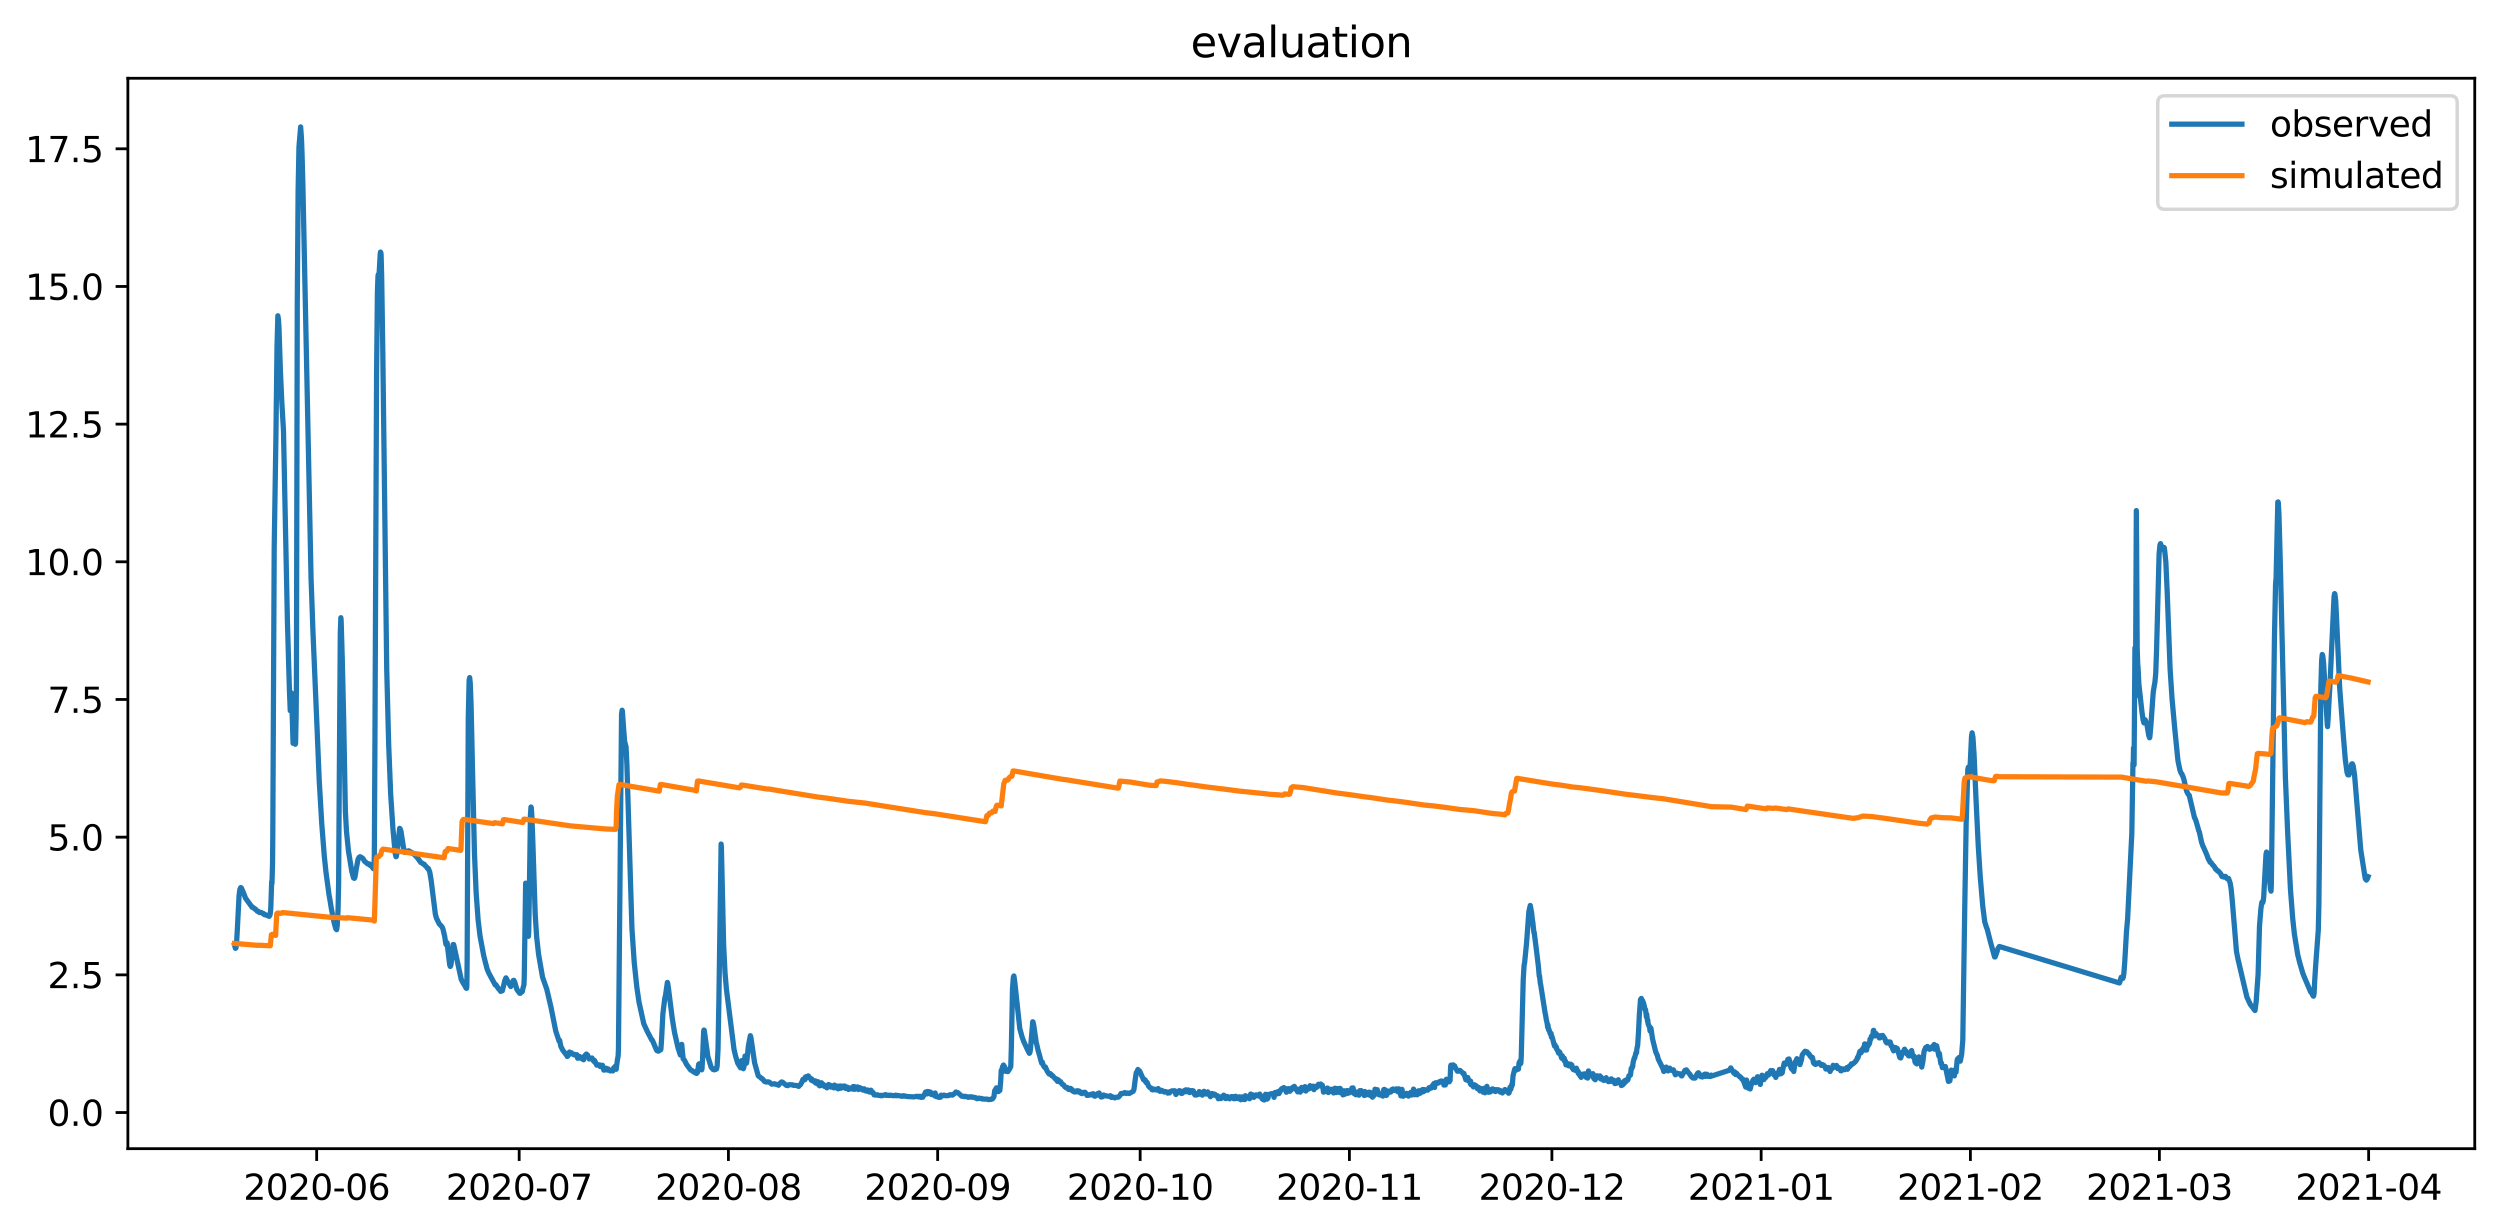 <?xml version="1.0" encoding="utf-8" standalone="no"?>
<!DOCTYPE svg PUBLIC "-//W3C//DTD SVG 1.1//EN"
  "http://www.w3.org/Graphics/SVG/1.1/DTD/svg11.dtd">
<svg xmlns:xlink="http://www.w3.org/1999/xlink" width="712.926pt" height="351.436pt" viewBox="0 0 712.926 351.436" xmlns="http://www.w3.org/2000/svg" version="1.1">
 <defs>
  <style type="text/css">*{stroke-linejoin: round; stroke-linecap: butt}</style>
 </defs>
 <g id="figure_1">
  <g id="patch_1">
   <path d="M 0 351.436 
L 712.926 351.436 
L 712.926 0 
L 0 0 
z
" style="fill: #ffffff"/>
  </g>
  <g id="axes_1">
   <g id="patch_2">
    <path d="M 36.466 327.558 
L 705.726 327.558 
L 705.726 22.318 
L 36.466 22.318 
z
" style="fill: #ffffff"/>
   </g>
   <g id="matplotlib.axis_1">
    <g id="xtick_1">
     <g id="line2d_1">
      <defs>
       <path id="m02561bc436" d="M 0 0 
L 0 3.5 
" style="stroke: #000000; stroke-width: 0.8"/>
      </defs>
      <g>
       <use xlink:href="#m02561bc436" x="90.306" y="327.558" style="stroke: #000000; stroke-width: 0.8"/>
      </g>
     </g>
     <g id="text_1">
      <!-- 2020-06 -->
      <g transform="translate(69.414 342.157) scale(0.1 -0.1)">
       <defs>
        <path id="DejaVuSans-32" d="M 1228 531 
L 3431 531 
L 3431 0 
L 469 0 
L 469 531 
Q 828 903 1448 1529 
Q 2069 2156 2228 2338 
Q 2531 2678 2651 2914 
Q 2772 3150 2772 3378 
Q 2772 3750 2511 3984 
Q 2250 4219 1831 4219 
Q 1534 4219 1204 4116 
Q 875 4013 500 3803 
L 500 4441 
Q 881 4594 1212 4672 
Q 1544 4750 1819 4750 
Q 2544 4750 2975 4387 
Q 3406 4025 3406 3419 
Q 3406 3131 3298 2873 
Q 3191 2616 2906 2266 
Q 2828 2175 2409 1742 
Q 1991 1309 1228 531 
z
" transform="scale(0.016)"/>
        <path id="DejaVuSans-30" d="M 2034 4250 
Q 1547 4250 1301 3770 
Q 1056 3291 1056 2328 
Q 1056 1369 1301 889 
Q 1547 409 2034 409 
Q 2525 409 2770 889 
Q 3016 1369 3016 2328 
Q 3016 3291 2770 3770 
Q 2525 4250 2034 4250 
z
M 2034 4750 
Q 2819 4750 3233 4129 
Q 3647 3509 3647 2328 
Q 3647 1150 3233 529 
Q 2819 -91 2034 -91 
Q 1250 -91 836 529 
Q 422 1150 422 2328 
Q 422 3509 836 4129 
Q 1250 4750 2034 4750 
z
" transform="scale(0.016)"/>
        <path id="DejaVuSans-2d" d="M 313 2009 
L 1997 2009 
L 1997 1497 
L 313 1497 
L 313 2009 
z
" transform="scale(0.016)"/>
        <path id="DejaVuSans-36" d="M 2113 2584 
Q 1688 2584 1439 2293 
Q 1191 2003 1191 1497 
Q 1191 994 1439 701 
Q 1688 409 2113 409 
Q 2538 409 2786 701 
Q 3034 994 3034 1497 
Q 3034 2003 2786 2293 
Q 2538 2584 2113 2584 
z
M 3366 4563 
L 3366 3988 
Q 3128 4100 2886 4159 
Q 2644 4219 2406 4219 
Q 1781 4219 1451 3797 
Q 1122 3375 1075 2522 
Q 1259 2794 1537 2939 
Q 1816 3084 2150 3084 
Q 2853 3084 3261 2657 
Q 3669 2231 3669 1497 
Q 3669 778 3244 343 
Q 2819 -91 2113 -91 
Q 1303 -91 875 529 
Q 447 1150 447 2328 
Q 447 3434 972 4092 
Q 1497 4750 2381 4750 
Q 2619 4750 2861 4703 
Q 3103 4656 3366 4563 
z
" transform="scale(0.016)"/>
       </defs>
       <use xlink:href="#DejaVuSans-32"/>
       <use xlink:href="#DejaVuSans-30" x="63.623"/>
       <use xlink:href="#DejaVuSans-32" x="127.246"/>
       <use xlink:href="#DejaVuSans-30" x="190.869"/>
       <use xlink:href="#DejaVuSans-2d" x="254.492"/>
       <use xlink:href="#DejaVuSans-30" x="290.576"/>
       <use xlink:href="#DejaVuSans-36" x="354.199"/>
      </g>
     </g>
    </g>
    <g id="xtick_2">
     <g id="line2d_2">
      <g>
       <use xlink:href="#m02561bc436" x="148.052" y="327.558" style="stroke: #000000; stroke-width: 0.8"/>
      </g>
     </g>
     <g id="text_2">
      <!-- 2020-07 -->
      <g transform="translate(127.16 342.157) scale(0.1 -0.1)">
       <defs>
        <path id="DejaVuSans-37" d="M 525 4666 
L 3525 4666 
L 3525 4397 
L 1831 0 
L 1172 0 
L 2766 4134 
L 525 4134 
L 525 4666 
z
" transform="scale(0.016)"/>
       </defs>
       <use xlink:href="#DejaVuSans-32"/>
       <use xlink:href="#DejaVuSans-30" x="63.623"/>
       <use xlink:href="#DejaVuSans-32" x="127.246"/>
       <use xlink:href="#DejaVuSans-30" x="190.869"/>
       <use xlink:href="#DejaVuSans-2d" x="254.492"/>
       <use xlink:href="#DejaVuSans-30" x="290.576"/>
       <use xlink:href="#DejaVuSans-37" x="354.199"/>
      </g>
     </g>
    </g>
    <g id="xtick_3">
     <g id="line2d_3">
      <g>
       <use xlink:href="#m02561bc436" x="207.723" y="327.558" style="stroke: #000000; stroke-width: 0.8"/>
      </g>
     </g>
     <g id="text_3">
      <!-- 2020-08 -->
      <g transform="translate(186.831 342.157) scale(0.1 -0.1)">
       <defs>
        <path id="DejaVuSans-38" d="M 2034 2216 
Q 1584 2216 1326 1975 
Q 1069 1734 1069 1313 
Q 1069 891 1326 650 
Q 1584 409 2034 409 
Q 2484 409 2743 651 
Q 3003 894 3003 1313 
Q 3003 1734 2745 1975 
Q 2488 2216 2034 2216 
z
M 1403 2484 
Q 997 2584 770 2862 
Q 544 3141 544 3541 
Q 544 4100 942 4425 
Q 1341 4750 2034 4750 
Q 2731 4750 3128 4425 
Q 3525 4100 3525 3541 
Q 3525 3141 3298 2862 
Q 3072 2584 2669 2484 
Q 3125 2378 3379 2068 
Q 3634 1759 3634 1313 
Q 3634 634 3220 271 
Q 2806 -91 2034 -91 
Q 1263 -91 848 271 
Q 434 634 434 1313 
Q 434 1759 690 2068 
Q 947 2378 1403 2484 
z
M 1172 3481 
Q 1172 3119 1398 2916 
Q 1625 2713 2034 2713 
Q 2441 2713 2670 2916 
Q 2900 3119 2900 3481 
Q 2900 3844 2670 4047 
Q 2441 4250 2034 4250 
Q 1625 4250 1398 4047 
Q 1172 3844 1172 3481 
z
" transform="scale(0.016)"/>
       </defs>
       <use xlink:href="#DejaVuSans-32"/>
       <use xlink:href="#DejaVuSans-30" x="63.623"/>
       <use xlink:href="#DejaVuSans-32" x="127.246"/>
       <use xlink:href="#DejaVuSans-30" x="190.869"/>
       <use xlink:href="#DejaVuSans-2d" x="254.492"/>
       <use xlink:href="#DejaVuSans-30" x="290.576"/>
       <use xlink:href="#DejaVuSans-38" x="354.199"/>
      </g>
     </g>
    </g>
    <g id="xtick_4">
     <g id="line2d_4">
      <g>
       <use xlink:href="#m02561bc436" x="267.393" y="327.558" style="stroke: #000000; stroke-width: 0.8"/>
      </g>
     </g>
     <g id="text_4">
      <!-- 2020-09 -->
      <g transform="translate(246.502 342.157) scale(0.1 -0.1)">
       <defs>
        <path id="DejaVuSans-39" d="M 703 97 
L 703 672 
Q 941 559 1184 500 
Q 1428 441 1663 441 
Q 2288 441 2617 861 
Q 2947 1281 2994 2138 
Q 2813 1869 2534 1725 
Q 2256 1581 1919 1581 
Q 1219 1581 811 2004 
Q 403 2428 403 3163 
Q 403 3881 828 4315 
Q 1253 4750 1959 4750 
Q 2769 4750 3195 4129 
Q 3622 3509 3622 2328 
Q 3622 1225 3098 567 
Q 2575 -91 1691 -91 
Q 1453 -91 1209 -44 
Q 966 3 703 97 
z
M 1959 2075 
Q 2384 2075 2632 2365 
Q 2881 2656 2881 3163 
Q 2881 3666 2632 3958 
Q 2384 4250 1959 4250 
Q 1534 4250 1286 3958 
Q 1038 3666 1038 3163 
Q 1038 2656 1286 2365 
Q 1534 2075 1959 2075 
z
" transform="scale(0.016)"/>
       </defs>
       <use xlink:href="#DejaVuSans-32"/>
       <use xlink:href="#DejaVuSans-30" x="63.623"/>
       <use xlink:href="#DejaVuSans-32" x="127.246"/>
       <use xlink:href="#DejaVuSans-30" x="190.869"/>
       <use xlink:href="#DejaVuSans-2d" x="254.492"/>
       <use xlink:href="#DejaVuSans-30" x="290.576"/>
       <use xlink:href="#DejaVuSans-39" x="354.199"/>
      </g>
     </g>
    </g>
    <g id="xtick_5">
     <g id="line2d_5">
      <g>
       <use xlink:href="#m02561bc436" x="325.139" y="327.558" style="stroke: #000000; stroke-width: 0.8"/>
      </g>
     </g>
     <g id="text_5">
      <!-- 2020-10 -->
      <g transform="translate(304.248 342.157) scale(0.1 -0.1)">
       <defs>
        <path id="DejaVuSans-31" d="M 794 531 
L 1825 531 
L 1825 4091 
L 703 3866 
L 703 4441 
L 1819 4666 
L 2450 4666 
L 2450 531 
L 3481 531 
L 3481 0 
L 794 0 
L 794 531 
z
" transform="scale(0.016)"/>
       </defs>
       <use xlink:href="#DejaVuSans-32"/>
       <use xlink:href="#DejaVuSans-30" x="63.623"/>
       <use xlink:href="#DejaVuSans-32" x="127.246"/>
       <use xlink:href="#DejaVuSans-30" x="190.869"/>
       <use xlink:href="#DejaVuSans-2d" x="254.492"/>
       <use xlink:href="#DejaVuSans-31" x="290.576"/>
       <use xlink:href="#DejaVuSans-30" x="354.199"/>
      </g>
     </g>
    </g>
    <g id="xtick_6">
     <g id="line2d_6">
      <g>
       <use xlink:href="#m02561bc436" x="384.81" y="327.558" style="stroke: #000000; stroke-width: 0.8"/>
      </g>
     </g>
     <g id="text_6">
      <!-- 2020-11 -->
      <g transform="translate(363.919 342.157) scale(0.1 -0.1)">
       <use xlink:href="#DejaVuSans-32"/>
       <use xlink:href="#DejaVuSans-30" x="63.623"/>
       <use xlink:href="#DejaVuSans-32" x="127.246"/>
       <use xlink:href="#DejaVuSans-30" x="190.869"/>
       <use xlink:href="#DejaVuSans-2d" x="254.492"/>
       <use xlink:href="#DejaVuSans-31" x="290.576"/>
       <use xlink:href="#DejaVuSans-31" x="354.199"/>
      </g>
     </g>
    </g>
    <g id="xtick_7">
     <g id="line2d_7">
      <g>
       <use xlink:href="#m02561bc436" x="442.556" y="327.558" style="stroke: #000000; stroke-width: 0.8"/>
      </g>
     </g>
     <g id="text_7">
      <!-- 2020-12 -->
      <g transform="translate(421.665 342.157) scale(0.1 -0.1)">
       <use xlink:href="#DejaVuSans-32"/>
       <use xlink:href="#DejaVuSans-30" x="63.623"/>
       <use xlink:href="#DejaVuSans-32" x="127.246"/>
       <use xlink:href="#DejaVuSans-30" x="190.869"/>
       <use xlink:href="#DejaVuSans-2d" x="254.492"/>
       <use xlink:href="#DejaVuSans-31" x="290.576"/>
       <use xlink:href="#DejaVuSans-32" x="354.199"/>
      </g>
     </g>
    </g>
    <g id="xtick_8">
     <g id="line2d_8">
      <g>
       <use xlink:href="#m02561bc436" x="502.227" y="327.558" style="stroke: #000000; stroke-width: 0.8"/>
      </g>
     </g>
     <g id="text_8">
      <!-- 2021-01 -->
      <g transform="translate(481.336 342.157) scale(0.1 -0.1)">
       <use xlink:href="#DejaVuSans-32"/>
       <use xlink:href="#DejaVuSans-30" x="63.623"/>
       <use xlink:href="#DejaVuSans-32" x="127.246"/>
       <use xlink:href="#DejaVuSans-31" x="190.869"/>
       <use xlink:href="#DejaVuSans-2d" x="254.492"/>
       <use xlink:href="#DejaVuSans-30" x="290.576"/>
       <use xlink:href="#DejaVuSans-31" x="354.199"/>
      </g>
     </g>
    </g>
    <g id="xtick_9">
     <g id="line2d_9">
      <g>
       <use xlink:href="#m02561bc436" x="561.898" y="327.558" style="stroke: #000000; stroke-width: 0.8"/>
      </g>
     </g>
     <g id="text_9">
      <!-- 2021-02 -->
      <g transform="translate(541.007 342.157) scale(0.1 -0.1)">
       <use xlink:href="#DejaVuSans-32"/>
       <use xlink:href="#DejaVuSans-30" x="63.623"/>
       <use xlink:href="#DejaVuSans-32" x="127.246"/>
       <use xlink:href="#DejaVuSans-31" x="190.869"/>
       <use xlink:href="#DejaVuSans-2d" x="254.492"/>
       <use xlink:href="#DejaVuSans-30" x="290.576"/>
       <use xlink:href="#DejaVuSans-32" x="354.199"/>
      </g>
     </g>
    </g>
    <g id="xtick_10">
     <g id="line2d_10">
      <g>
       <use xlink:href="#m02561bc436" x="615.794" y="327.558" style="stroke: #000000; stroke-width: 0.8"/>
      </g>
     </g>
     <g id="text_10">
      <!-- 2021-03 -->
      <g transform="translate(594.903 342.157) scale(0.1 -0.1)">
       <defs>
        <path id="DejaVuSans-33" d="M 2597 2516 
Q 3050 2419 3304 2112 
Q 3559 1806 3559 1356 
Q 3559 666 3084 287 
Q 2609 -91 1734 -91 
Q 1441 -91 1130 -33 
Q 819 25 488 141 
L 488 750 
Q 750 597 1062 519 
Q 1375 441 1716 441 
Q 2309 441 2620 675 
Q 2931 909 2931 1356 
Q 2931 1769 2642 2001 
Q 2353 2234 1838 2234 
L 1294 2234 
L 1294 2753 
L 1863 2753 
Q 2328 2753 2575 2939 
Q 2822 3125 2822 3475 
Q 2822 3834 2567 4026 
Q 2313 4219 1838 4219 
Q 1578 4219 1281 4162 
Q 984 4106 628 3988 
L 628 4550 
Q 988 4650 1302 4700 
Q 1616 4750 1894 4750 
Q 2613 4750 3031 4423 
Q 3450 4097 3450 3541 
Q 3450 3153 3228 2886 
Q 3006 2619 2597 2516 
z
" transform="scale(0.016)"/>
       </defs>
       <use xlink:href="#DejaVuSans-32"/>
       <use xlink:href="#DejaVuSans-30" x="63.623"/>
       <use xlink:href="#DejaVuSans-32" x="127.246"/>
       <use xlink:href="#DejaVuSans-31" x="190.869"/>
       <use xlink:href="#DejaVuSans-2d" x="254.492"/>
       <use xlink:href="#DejaVuSans-30" x="290.576"/>
       <use xlink:href="#DejaVuSans-33" x="354.199"/>
      </g>
     </g>
    </g>
    <g id="xtick_11">
     <g id="line2d_11">
      <g>
       <use xlink:href="#m02561bc436" x="675.465" y="327.558" style="stroke: #000000; stroke-width: 0.8"/>
      </g>
     </g>
     <g id="text_11">
      <!-- 2021-04 -->
      <g transform="translate(654.574 342.157) scale(0.1 -0.1)">
       <defs>
        <path id="DejaVuSans-34" d="M 2419 4116 
L 825 1625 
L 2419 1625 
L 2419 4116 
z
M 2253 4666 
L 3047 4666 
L 3047 1625 
L 3713 1625 
L 3713 1100 
L 3047 1100 
L 3047 0 
L 2419 0 
L 2419 1100 
L 313 1100 
L 313 1709 
L 2253 4666 
z
" transform="scale(0.016)"/>
       </defs>
       <use xlink:href="#DejaVuSans-32"/>
       <use xlink:href="#DejaVuSans-30" x="63.623"/>
       <use xlink:href="#DejaVuSans-32" x="127.246"/>
       <use xlink:href="#DejaVuSans-31" x="190.869"/>
       <use xlink:href="#DejaVuSans-2d" x="254.492"/>
       <use xlink:href="#DejaVuSans-30" x="290.576"/>
       <use xlink:href="#DejaVuSans-34" x="354.199"/>
      </g>
     </g>
    </g>
   </g>
   <g id="matplotlib.axis_2">
    <g id="ytick_1">
     <g id="line2d_12">
      <defs>
       <path id="m796a2c5fac" d="M 0 0 
L -3.5 0 
" style="stroke: #000000; stroke-width: 0.8"/>
      </defs>
      <g>
       <use xlink:href="#m796a2c5fac" x="36.466" y="317.256" style="stroke: #000000; stroke-width: 0.8"/>
      </g>
     </g>
     <g id="text_12">
      <!-- 0.0 -->
      <g transform="translate(13.562 321.055) scale(0.1 -0.1)">
       <defs>
        <path id="DejaVuSans-2e" d="M 684 794 
L 1344 794 
L 1344 0 
L 684 0 
L 684 794 
z
" transform="scale(0.016)"/>
       </defs>
       <use xlink:href="#DejaVuSans-30"/>
       <use xlink:href="#DejaVuSans-2e" x="63.623"/>
       <use xlink:href="#DejaVuSans-30" x="95.41"/>
      </g>
     </g>
    </g>
    <g id="ytick_2">
     <g id="line2d_13">
      <g>
       <use xlink:href="#m796a2c5fac" x="36.466" y="277.996" style="stroke: #000000; stroke-width: 0.8"/>
      </g>
     </g>
     <g id="text_13">
      <!-- 2.5 -->
      <g transform="translate(13.562 281.795) scale(0.1 -0.1)">
       <defs>
        <path id="DejaVuSans-35" d="M 691 4666 
L 3169 4666 
L 3169 4134 
L 1269 4134 
L 1269 2991 
Q 1406 3038 1543 3061 
Q 1681 3084 1819 3084 
Q 2600 3084 3056 2656 
Q 3513 2228 3513 1497 
Q 3513 744 3044 326 
Q 2575 -91 1722 -91 
Q 1428 -91 1123 -41 
Q 819 9 494 109 
L 494 744 
Q 775 591 1075 516 
Q 1375 441 1709 441 
Q 2250 441 2565 725 
Q 2881 1009 2881 1497 
Q 2881 1984 2565 2268 
Q 2250 2553 1709 2553 
Q 1456 2553 1204 2497 
Q 953 2441 691 2322 
L 691 4666 
z
" transform="scale(0.016)"/>
       </defs>
       <use xlink:href="#DejaVuSans-32"/>
       <use xlink:href="#DejaVuSans-2e" x="63.623"/>
       <use xlink:href="#DejaVuSans-35" x="95.41"/>
      </g>
     </g>
    </g>
    <g id="ytick_3">
     <g id="line2d_14">
      <g>
       <use xlink:href="#m796a2c5fac" x="36.466" y="238.736" style="stroke: #000000; stroke-width: 0.8"/>
      </g>
     </g>
     <g id="text_14">
      <!-- 5.0 -->
      <g transform="translate(13.562 242.535) scale(0.1 -0.1)">
       <use xlink:href="#DejaVuSans-35"/>
       <use xlink:href="#DejaVuSans-2e" x="63.623"/>
       <use xlink:href="#DejaVuSans-30" x="95.41"/>
      </g>
     </g>
    </g>
    <g id="ytick_4">
     <g id="line2d_15">
      <g>
       <use xlink:href="#m796a2c5fac" x="36.466" y="199.476" style="stroke: #000000; stroke-width: 0.8"/>
      </g>
     </g>
     <g id="text_15">
      <!-- 7.5 -->
      <g transform="translate(13.562 203.275) scale(0.1 -0.1)">
       <use xlink:href="#DejaVuSans-37"/>
       <use xlink:href="#DejaVuSans-2e" x="63.623"/>
       <use xlink:href="#DejaVuSans-35" x="95.41"/>
      </g>
     </g>
    </g>
    <g id="ytick_5">
     <g id="line2d_16">
      <g>
       <use xlink:href="#m796a2c5fac" x="36.466" y="160.216" style="stroke: #000000; stroke-width: 0.8"/>
      </g>
     </g>
     <g id="text_16">
      <!-- 10.0 -->
      <g transform="translate(7.2 164.015) scale(0.1 -0.1)">
       <use xlink:href="#DejaVuSans-31"/>
       <use xlink:href="#DejaVuSans-30" x="63.623"/>
       <use xlink:href="#DejaVuSans-2e" x="127.246"/>
       <use xlink:href="#DejaVuSans-30" x="159.033"/>
      </g>
     </g>
    </g>
    <g id="ytick_6">
     <g id="line2d_17">
      <g>
       <use xlink:href="#m796a2c5fac" x="36.466" y="120.955" style="stroke: #000000; stroke-width: 0.8"/>
      </g>
     </g>
     <g id="text_17">
      <!-- 12.5 -->
      <g transform="translate(7.2 124.755) scale(0.1 -0.1)">
       <use xlink:href="#DejaVuSans-31"/>
       <use xlink:href="#DejaVuSans-32" x="63.623"/>
       <use xlink:href="#DejaVuSans-2e" x="127.246"/>
       <use xlink:href="#DejaVuSans-35" x="159.033"/>
      </g>
     </g>
    </g>
    <g id="ytick_7">
     <g id="line2d_18">
      <g>
       <use xlink:href="#m796a2c5fac" x="36.466" y="81.695" style="stroke: #000000; stroke-width: 0.8"/>
      </g>
     </g>
     <g id="text_18">
      <!-- 15.0 -->
      <g transform="translate(7.2 85.494) scale(0.1 -0.1)">
       <use xlink:href="#DejaVuSans-31"/>
       <use xlink:href="#DejaVuSans-35" x="63.623"/>
       <use xlink:href="#DejaVuSans-2e" x="127.246"/>
       <use xlink:href="#DejaVuSans-30" x="159.033"/>
      </g>
     </g>
    </g>
    <g id="ytick_8">
     <g id="line2d_19">
      <g>
       <use xlink:href="#m796a2c5fac" x="36.466" y="42.435" style="stroke: #000000; stroke-width: 0.8"/>
      </g>
     </g>
     <g id="text_19">
      <!-- 17.5 -->
      <g transform="translate(7.2 46.234) scale(0.1 -0.1)">
       <use xlink:href="#DejaVuSans-31"/>
       <use xlink:href="#DejaVuSans-37" x="63.623"/>
       <use xlink:href="#DejaVuSans-2e" x="127.246"/>
       <use xlink:href="#DejaVuSans-35" x="159.033"/>
      </g>
     </g>
    </g>
   </g>
   <g id="line2d_20">
    <path d="M 66.887 269.516 
L 67.127 270.419 
L 67.207 270.419 
L 67.288 270.301 
L 67.448 269.084 
L 67.689 264.922 
L 68.17 255.461 
L 68.41 253.616 
L 68.651 253.105 
L 68.811 253.184 
L 69.533 254.833 
L 70.014 256.128 
L 71.699 258.445 
L 71.779 258.484 
L 71.859 258.719 
L 71.939 258.602 
L 72.18 258.798 
L 72.501 259.033 
L 72.661 259.23 
L 72.822 259.23 
L 73.383 259.858 
L 73.624 259.858 
L 73.864 260.133 
L 73.944 260.133 
L 74.025 260.25 
L 74.105 260.172 
L 74.586 260.25 
L 74.987 260.525 
L 75.147 260.525 
L 75.388 260.839 
L 75.629 260.839 
L 75.709 260.839 
L 75.869 260.957 
L 76.19 261.036 
L 76.751 261.311 
L 76.992 260.957 
L 77.152 259.897 
L 77.233 258.602 
L 77.473 251.417 
L 77.554 251.927 
L 77.714 246.47 
L 77.794 238.068 
L 78.195 156.172 
L 78.676 125.078 
L 78.997 98.813 
L 79.238 90.058 
L 79.398 91 
L 79.559 93.552 
L 79.96 105.762 
L 80.361 114.595 
L 80.842 122.84 
L 81.243 142.509 
L 81.965 177.333 
L 82.526 196.531 
L 82.767 202.656 
L 82.847 202.185 
L 83.087 197.591 
L 83.248 201.399 
L 83.569 211.96 
L 83.649 211.725 
L 83.89 209.919 
L 83.97 210.115 
L 84.21 212.235 
L 84.291 211.921 
L 84.451 203.991 
L 84.531 194.686 
L 84.772 86.524 
L 85.012 54.566 
L 85.253 41.964 
L 85.734 36.193 
L 85.975 39.569 
L 86.135 43.927 
L 86.376 52.878 
L 88.702 164.848 
L 89.263 180.552 
L 90.386 206.935 
L 91.028 222.521 
L 91.749 234.81 
L 92.471 244.075 
L 92.952 248.669 
L 93.835 255.225 
L 94.075 256.521 
L 94.476 259.033 
L 95.278 263.116 
L 95.76 264.844 
L 96 265.119 
L 96.161 264.019 
L 96.401 259.583 
L 96.562 251.967 
L 96.802 215.18 
L 97.043 180.513 
L 97.203 176.155 
L 97.283 176.94 
L 97.604 187.973 
L 98.005 205.09 
L 98.486 231.276 
L 98.807 237.087 
L 99.369 242.662 
L 100.331 248.551 
L 100.812 250.357 
L 101.053 250.475 
L 101.213 250.161 
L 101.614 247.687 
L 102.096 245.057 
L 102.416 244.468 
L 102.657 244.311 
L 102.817 244.35 
L 102.978 244.507 
L 103.138 244.546 
L 103.459 244.782 
L 104.02 245.685 
L 104.181 245.763 
L 104.341 245.921 
L 104.662 246.195 
L 104.822 246.352 
L 105.063 246.431 
L 105.223 246.431 
L 105.304 246.352 
L 105.544 246.784 
L 105.785 246.745 
L 106.266 247.452 
L 106.507 247.726 
L 106.667 246.784 
L 106.747 243.997 
L 106.908 213.806 
L 107.389 106.468 
L 107.63 83.187 
L 107.79 78.79 
L 107.87 78.28 
L 107.95 78.515 
L 108.111 78.083 
L 108.432 72.351 
L 108.512 71.88 
L 108.592 72.037 
L 108.672 72.508 
L 108.833 78.358 
L 109.153 99.598 
L 110.276 190.603 
L 110.838 212.314 
L 111.399 226.33 
L 112.041 236.184 
L 112.682 243.29 
L 112.923 244.311 
L 113.003 244.272 
L 113.244 242.976 
L 113.966 236.223 
L 114.126 236.38 
L 114.367 237.166 
L 115.088 241.877 
L 115.409 242.819 
L 115.489 243.055 
L 115.57 243.015 
L 115.65 243.055 
L 115.81 242.937 
L 115.89 242.937 
L 116.131 242.78 
L 116.532 242.623 
L 116.692 242.701 
L 117.494 243.172 
L 117.655 243.408 
L 117.735 243.29 
L 118.136 243.683 
L 118.858 244.429 
L 119.018 244.625 
L 119.099 244.664 
L 119.339 245.057 
L 119.419 245.096 
L 119.66 245.528 
L 119.74 245.567 
L 119.981 245.96 
L 120.221 246.038 
L 120.703 246.392 
L 120.863 246.47 
L 120.943 246.431 
L 121.184 246.784 
L 121.745 247.334 
L 121.986 247.726 
L 122.146 247.648 
L 122.547 248.669 
L 122.948 251.024 
L 124.151 260.722 
L 124.472 261.86 
L 125.194 263.352 
L 125.354 263.548 
L 126.076 264.334 
L 126.317 264.922 
L 126.798 266.964 
L 127.119 269.045 
L 127.199 269.359 
L 127.279 269.241 
L 127.44 268.809 
L 127.52 268.927 
L 127.76 271.165 
L 128.242 275.169 
L 128.402 275.601 
L 128.482 275.523 
L 128.643 274.895 
L 129.204 269.359 
L 129.284 269.398 
L 129.364 269.359 
L 129.525 270.026 
L 131.53 279.292 
L 131.851 279.92 
L 132.252 280.627 
L 132.412 280.823 
L 132.653 281.294 
L 132.813 281.529 
L 132.893 281.765 
L 132.974 281.687 
L 133.054 281.844 
L 133.134 281.098 
L 133.214 273.992 
L 133.535 204.972 
L 133.776 193.979 
L 133.936 193.233 
L 134.096 194.725 
L 134.337 200.968 
L 134.738 219.027 
L 135.299 243.251 
L 135.781 254.597 
L 136.342 262.331 
L 136.904 267.003 
L 137.946 272.578 
L 138.909 276.347 
L 139.39 277.486 
L 141.234 280.901 
L 141.395 280.784 
L 141.716 281.294 
L 142.197 282.001 
L 142.678 282.511 
L 142.758 282.707 
L 142.839 282.629 
L 143.24 282.55 
L 143.641 280.98 
L 143.961 279.606 
L 144.282 278.86 
L 144.763 279.763 
L 145.646 281.333 
L 145.966 280.666 
L 146.367 279.606 
L 146.528 279.566 
L 146.768 280.038 
L 147.41 282.197 
L 148.212 283.257 
L 148.373 283.257 
L 148.774 282.864 
L 148.934 282.786 
L 149.175 281.647 
L 149.335 281.137 
L 149.415 280.784 
L 149.495 278.978 
L 149.896 251.849 
L 150.057 255.225 
L 150.378 263.509 
L 150.698 267.003 
L 150.779 265.708 
L 150.939 255.579 
L 151.26 232.494 
L 151.42 230.138 
L 151.5 230.256 
L 151.661 232.572 
L 151.901 238.657 
L 152.623 260.722 
L 153.024 267.082 
L 153.586 272.146 
L 154.709 278.624 
L 155.35 280.469 
L 155.912 282.04 
L 157.115 287.183 
L 158.478 294.014 
L 159.441 296.919 
L 159.601 296.684 
L 159.922 298.372 
L 160.483 299.471 
L 161.365 300.649 
L 161.606 300.885 
L 161.766 301.277 
L 161.847 301.238 
L 161.927 300.374 
L 162.167 300.846 
L 162.408 300.008 
L 162.729 300.492 
L 162.809 300.427 
L 162.889 300.531 
L 162.969 300.217 
L 163.05 300.374 
L 163.771 300.846 
L 164.012 300.688 
L 164.413 301.042 
L 164.493 300.767 
L 164.734 301.788 
L 165.135 301.578 
L 165.215 301.238 
L 165.295 301.317 
L 165.376 301.735 
L 165.456 301.683 
L 165.536 301.474 
L 165.857 301.866 
L 165.937 301.552 
L 166.097 302.023 
L 166.258 301.945 
L 166.418 302.22 
L 166.659 301.16 
L 167.22 300.584 
L 167.461 301.003 
L 167.541 300.846 
L 168.022 301.997 
L 168.343 301.892 
L 168.664 301.866 
L 168.824 301.709 
L 169.305 302.625 
L 169.386 302.298 
L 169.626 302.521 
L 169.706 303.005 
L 169.787 302.887 
L 170.188 303.751 
L 170.428 303.672 
L 170.99 303.672 
L 171.15 304.143 
L 171.631 304.104 
L 171.792 303.777 
L 172.193 305.164 
L 172.353 305.164 
L 172.834 304.614 
L 173.235 305.164 
L 173.396 304.811 
L 173.717 305.086 
L 173.797 305.243 
L 174.037 305.4 
L 174.118 305.243 
L 174.759 305.4 
L 174.92 304.654 
L 175.561 303.986 
L 175.722 304.929 
L 176.042 302.416 
L 176.283 301.081 
L 176.363 299.079 
L 177.246 203.637 
L 177.406 202.538 
L 177.486 202.774 
L 177.807 207.446 
L 178.128 211.489 
L 178.529 212.981 
L 178.769 218.007 
L 180.213 264.844 
L 180.855 274.384 
L 181.576 281.294 
L 182.218 285.73 
L 183.582 291.933 
L 184.624 294.211 
L 185.907 296.645 
L 185.988 296.566 
L 186.228 297.077 
L 186.709 298.254 
L 186.87 298.608 
L 187.271 299.55 
L 187.592 299.746 
L 187.832 299.746 
L 188.153 299.432 
L 188.394 299.393 
L 188.474 299.118 
L 188.634 296.841 
L 189.035 289.107 
L 189.597 284.513 
L 189.757 284.042 
L 190.319 280.155 
L 190.399 280.352 
L 190.639 281.961 
L 191.682 290.245 
L 192.324 294.289 
L 193.366 298.882 
L 193.527 299.314 
L 194.008 300.846 
L 194.249 300.217 
L 194.409 297.822 
L 194.81 301.945 
L 195.051 302.18 
L 195.211 302.377 
L 195.772 303.515 
L 196.975 305.164 
L 197.296 305.243 
L 197.858 305.714 
L 198.018 305.714 
L 198.339 305.989 
L 198.66 306.106 
L 198.74 305.36 
L 198.82 305.557 
L 198.9 305.832 
L 198.98 305.478 
L 199.221 303.554 
L 199.382 303.358 
L 199.462 303.358 
L 199.702 304.143 
L 199.943 304.889 
L 200.103 305.086 
L 200.184 304.85 
L 200.344 302.102 
L 200.665 294.093 
L 200.745 293.739 
L 200.825 293.818 
L 201.066 295.545 
L 201.868 301.317 
L 202.83 304.418 
L 203.071 304.614 
L 203.311 304.968 
L 203.472 304.811 
L 203.632 305.086 
L 203.712 305.007 
L 203.873 304.772 
L 204.033 305.007 
L 204.113 304.929 
L 204.274 304.85 
L 204.354 304.811 
L 204.514 303.947 
L 204.755 299.314 
L 204.996 286.044 
L 205.637 240.699 
L 205.718 241.602 
L 205.958 252.006 
L 206.359 269.437 
L 206.76 277.446 
L 207.161 282.158 
L 209.327 299.314 
L 209.808 301.317 
L 210.369 303.162 
L 211.171 304.497 
L 211.492 302.455 
L 211.973 304.772 
L 212.134 304.3 
L 212.455 301.16 
L 212.535 301.356 
L 212.856 303.201 
L 212.936 302.966 
L 213.096 301.434 
L 213.417 298.254 
L 213.978 295.349 
L 214.139 295.859 
L 214.46 298.097 
L 215.181 303.044 
L 216.224 306.774 
L 216.465 306.97 
L 216.866 307.245 
L 217.106 307.52 
L 217.267 307.598 
L 217.347 307.598 
L 217.588 307.912 
L 217.668 307.912 
L 217.989 308.383 
L 218.55 308.58 
L 218.951 308.501 
L 219.352 308.58 
L 219.753 308.894 
L 220.074 309.169 
L 220.715 309.09 
L 220.876 309.051 
L 221.116 309.169 
L 221.517 309.247 
L 221.678 309.326 
L 221.758 309.326 
L 221.999 309.483 
L 222.159 309.286 
L 222.4 308.933 
L 222.881 308.54 
L 223.122 308.58 
L 223.442 308.855 
L 224.244 309.522 
L 224.405 309.483 
L 224.645 309.601 
L 224.966 309.326 
L 226.009 309.365 
L 226.169 309.483 
L 227.212 309.561 
L 227.372 309.64 
L 227.452 309.64 
L 227.693 309.797 
L 227.773 309.797 
L 228.174 309.326 
L 228.254 309.326 
L 228.736 308.462 
L 228.976 307.795 
L 229.137 307.716 
L 229.538 307.912 
L 229.698 307.127 
L 229.778 307.363 
L 229.859 307.48 
L 230.019 306.97 
L 230.179 307.284 
L 230.26 307.049 
L 230.42 307.232 
L 230.5 306.813 
L 230.661 307.049 
L 231.222 307.716 
L 231.382 308.069 
L 231.463 307.677 
L 231.543 307.755 
L 231.703 308.187 
L 231.783 308.03 
L 231.864 308.305 
L 231.944 308.109 
L 232.104 308.383 
L 232.505 308.226 
L 232.585 308.855 
L 232.746 308.737 
L 232.826 308.894 
L 232.906 308.423 
L 233.147 309.09 
L 233.307 308.488 
L 233.387 308.619 
L 233.548 309.43 
L 233.628 309.378 
L 233.708 309.64 
L 233.788 309.169 
L 233.949 309.601 
L 234.27 308.776 
L 234.35 309.326 
L 234.43 309.116 
L 234.51 309.064 
L 234.591 309.326 
L 234.911 309.326 
L 235.072 309.797 
L 235.152 309.758 
L 235.473 309.797 
L 235.553 309.758 
L 235.794 310.229 
L 235.874 309.758 
L 235.954 309.993 
L 236.034 309.797 
L 236.114 309.954 
L 236.275 309.273 
L 236.435 309.587 
L 236.515 309.43 
L 236.596 309.915 
L 236.676 309.43 
L 236.836 309.993 
L 236.916 309.954 
L 236.997 309.718 
L 237.077 309.954 
L 237.237 309.64 
L 237.317 309.692 
L 237.398 310.059 
L 237.478 309.849 
L 237.799 310.229 
L 237.879 310.032 
L 237.959 309.43 
L 238.039 309.797 
L 238.119 309.679 
L 238.2 309.718 
L 238.28 310.163 
L 238.36 309.679 
L 238.601 310.268 
L 238.761 309.797 
L 238.841 309.744 
L 239.002 310.504 
L 239.082 309.718 
L 239.162 310.373 
L 239.242 309.902 
L 239.322 310.111 
L 239.403 309.744 
L 239.483 310.373 
L 239.643 309.692 
L 239.884 310.307 
L 239.964 310.189 
L 240.044 310.111 
L 240.205 309.718 
L 240.365 309.954 
L 240.526 309.915 
L 240.686 310.072 
L 240.846 309.692 
L 240.927 310.229 
L 241.087 310.373 
L 241.167 310.059 
L 241.247 310.268 
L 241.328 309.954 
L 241.488 310.268 
L 241.568 310.229 
L 241.648 310.032 
L 241.809 310.189 
L 241.969 310.687 
L 242.29 310.268 
L 242.611 310.346 
L 242.771 310.53 
L 243.092 310.543 
L 243.252 309.875 
L 243.333 310.477 
L 243.573 309.849 
L 243.653 310.661 
L 243.894 309.954 
L 244.054 310.268 
L 244.455 310.543 
L 244.536 309.954 
L 244.696 310.582 
L 244.776 310.7 
L 245.177 310.15 
L 245.338 310.32 
L 245.418 310.582 
L 245.819 310.425 
L 246.06 310.857 
L 246.14 310.582 
L 246.22 310.687 
L 246.3 310.857 
L 246.461 310.504 
L 246.621 310.634 
L 246.701 311.014 
L 246.781 310.975 
L 246.862 311.105 
L 247.022 311.132 
L 247.102 310.948 
L 247.263 310.896 
L 247.423 311.053 
L 247.503 310.844 
L 247.664 311.289 
L 247.744 311.249 
L 247.824 311.367 
L 247.984 311.263 
L 248.065 311.42 
L 248.225 310.948 
L 248.385 310.896 
L 248.546 311.289 
L 248.786 311.642 
L 248.947 311.524 
L 249.107 311.799 
L 249.268 312.231 
L 249.348 312.113 
L 249.508 312.231 
L 249.909 312.309 
L 250.15 312.27 
L 250.23 312.192 
L 250.39 312.309 
L 250.631 312.388 
L 250.791 312.349 
L 251.032 312.388 
L 251.112 312.467 
L 251.273 312.349 
L 251.513 312.467 
L 251.834 312.388 
L 252.396 312.192 
L 252.476 312.27 
L 252.556 312.152 
L 252.797 312.388 
L 253.198 312.309 
L 253.518 312.349 
L 253.599 312.427 
L 253.759 312.309 
L 254.481 312.388 
L 254.641 312.467 
L 255.122 312.427 
L 255.363 312.309 
L 255.443 312.309 
L 255.604 312.467 
L 256.005 312.388 
L 256.406 312.467 
L 256.807 312.545 
L 257.127 312.624 
L 257.288 312.506 
L 257.448 312.624 
L 257.689 312.467 
L 257.93 312.506 
L 258.17 312.624 
L 258.411 312.624 
L 258.812 312.702 
L 260.336 312.781 
L 260.656 312.82 
L 261.138 312.663 
L 261.298 312.663 
L 261.619 312.624 
L 261.779 312.781 
L 262.1 312.82 
L 262.18 312.663 
L 262.26 312.781 
L 262.341 312.624 
L 262.661 312.938 
L 262.982 312.898 
L 263.143 312.898 
L 263.544 312.152 
L 263.784 312.074 
L 263.865 311.524 
L 264.025 311.367 
L 264.346 311.524 
L 264.426 311.943 
L 264.506 311.263 
L 264.586 311.524 
L 264.667 311.472 
L 264.827 311.289 
L 264.907 311.42 
L 265.228 311.577 
L 265.308 311.42 
L 265.549 312.1 
L 265.629 311.917 
L 265.709 312.152 
L 265.789 311.76 
L 265.87 311.799 
L 266.11 312.152 
L 266.271 312.231 
L 266.351 312.27 
L 266.431 312.113 
L 266.591 312.545 
L 266.672 311.681 
L 266.752 311.956 
L 266.992 312.663 
L 267.073 312.741 
L 267.153 312.624 
L 267.233 312.702 
L 267.393 312.781 
L 267.554 312.82 
L 267.714 312.938 
L 268.195 312.898 
L 268.356 312.309 
L 268.516 312.349 
L 268.757 312.467 
L 268.917 312.467 
L 269.078 312.309 
L 269.158 312.309 
L 269.238 312.427 
L 269.318 312.309 
L 269.399 312.388 
L 269.559 312.467 
L 270.521 312.427 
L 270.682 312.27 
L 270.842 312.27 
L 271.003 312.152 
L 271.564 312.309 
L 272.125 311.917 
L 272.607 311.406 
L 272.767 311.524 
L 273.168 311.603 
L 274.291 312.624 
L 274.531 312.584 
L 275.013 312.741 
L 275.173 312.624 
L 275.414 312.663 
L 275.654 312.781 
L 275.895 312.781 
L 276.055 312.859 
L 276.136 312.938 
L 276.376 312.781 
L 276.777 312.781 
L 276.938 312.898 
L 277.098 312.781 
L 277.419 312.859 
L 278.06 313.055 
L 278.141 312.977 
L 278.622 313.33 
L 279.183 313.134 
L 279.424 313.252 
L 279.985 313.252 
L 280.146 313.409 
L 281.589 313.448 
L 281.75 313.566 
L 281.99 313.566 
L 282.712 313.487 
L 282.953 313.291 
L 283.033 313.369 
L 283.434 312.781 
L 283.675 310.975 
L 283.835 310.896 
L 283.995 310.477 
L 284.076 310.543 
L 284.156 310.216 
L 284.637 311.289 
L 284.717 311.289 
L 285.038 310.896 
L 285.118 310.975 
L 285.359 308.462 
L 285.519 305.243 
L 285.599 305.91 
L 285.84 304.457 
L 285.92 304.143 
L 286 304.261 
L 286.161 303.711 
L 286.241 304.261 
L 286.402 304.065 
L 286.803 305.517 
L 286.883 305.164 
L 287.043 305.517 
L 287.123 305.478 
L 287.364 305.596 
L 287.444 305.557 
L 287.685 305.007 
L 287.765 305.086 
L 288.246 304.143 
L 288.407 298.647 
L 288.727 282.118 
L 288.968 278.742 
L 289.128 278.31 
L 289.369 279.92 
L 290.813 293.308 
L 291.454 295.663 
L 291.935 296.998 
L 293.058 299.432 
L 293.54 300.374 
L 293.7 300.178 
L 293.86 299.157 
L 294.502 291.384 
L 294.582 291.423 
L 294.823 292.601 
L 295.545 297.548 
L 295.625 297.705 
L 296.026 299.511 
L 296.587 301.474 
L 296.748 302.141 
L 297.068 303.201 
L 297.229 302.887 
L 297.55 303.869 
L 297.951 304.457 
L 298.111 304.261 
L 298.592 305.4 
L 299.154 306.263 
L 299.234 306.303 
L 299.314 306.106 
L 299.394 306.146 
L 299.475 306.146 
L 299.715 306.499 
L 299.795 306.42 
L 299.956 306.774 
L 300.196 306.774 
L 300.437 307.088 
L 301.159 307.873 
L 301.319 307.677 
L 301.56 308.383 
L 301.64 308.383 
L 301.8 307.952 
L 301.881 308.344 
L 301.961 308.109 
L 302.201 308.462 
L 302.282 308.593 
L 302.362 308.54 
L 302.442 308.462 
L 302.923 309.221 
L 303.324 309.378 
L 303.645 309.915 
L 303.806 309.993 
L 303.966 310.163 
L 304.126 310.15 
L 304.287 310.307 
L 304.367 310.111 
L 304.527 310.373 
L 304.608 310.268 
L 304.688 310.661 
L 304.768 310.634 
L 305.009 310.7 
L 305.089 310.425 
L 305.249 310.504 
L 305.329 310.386 
L 305.57 310.818 
L 305.65 310.661 
L 305.811 311.092 
L 305.891 311.053 
L 306.292 311.367 
L 306.532 311.132 
L 306.613 311.406 
L 306.773 311.21 
L 307.094 311.328 
L 307.174 311.053 
L 307.254 311.21 
L 307.415 311.053 
L 307.575 311.406 
L 307.816 311.171 
L 308.056 311.642 
L 308.537 311.878 
L 308.858 311.524 
L 309.42 311.485 
L 309.741 312.035 
L 309.821 311.917 
L 309.981 312.388 
L 310.222 312.362 
L 310.302 312.192 
L 310.382 312.349 
L 310.783 312.257 
L 310.944 312.231 
L 311.104 312.035 
L 311.345 312.205 
L 311.665 312.205 
L 311.746 311.891 
L 311.906 312.467 
L 311.986 312.362 
L 312.066 312.427 
L 312.227 312.624 
L 312.467 312.388 
L 312.548 312.427 
L 312.708 312.349 
L 312.949 311.891 
L 313.029 311.995 
L 313.109 311.838 
L 313.189 311.943 
L 313.269 312.231 
L 313.43 311.681 
L 313.51 311.838 
L 313.67 312.349 
L 313.991 312.833 
L 314.472 312.741 
L 314.713 312.257 
L 315.114 312.467 
L 315.756 312.545 
L 315.916 312.624 
L 316.558 312.624 
L 316.638 312.467 
L 316.879 312.938 
L 317.039 312.938 
L 317.199 312.741 
L 317.36 312.898 
L 317.52 312.938 
L 317.761 312.977 
L 317.921 313.095 
L 318.082 312.938 
L 318.964 312.859 
L 319.445 312.309 
L 319.686 311.838 
L 320.407 311.799 
L 320.648 311.642 
L 320.728 311.564 
L 320.969 311.721 
L 321.21 311.838 
L 321.45 311.681 
L 321.771 311.721 
L 322.012 311.838 
L 323.134 311.21 
L 323.375 310.661 
L 323.696 308.148 
L 324.017 305.91 
L 324.097 305.91 
L 324.498 304.981 
L 324.819 305.36 
L 324.979 305.4 
L 326.102 307.912 
L 326.262 307.755 
L 326.503 308.226 
L 326.583 307.991 
L 326.743 308.462 
L 326.824 308.698 
L 326.904 308.501 
L 327.064 308.855 
L 327.145 308.698 
L 327.546 309.758 
L 327.947 310.163 
L 328.348 310.307 
L 328.508 310.739 
L 328.668 310.661 
L 328.749 310.818 
L 328.909 310.661 
L 329.069 310.687 
L 329.23 310.582 
L 329.39 310.778 
L 329.47 310.661 
L 329.551 310.739 
L 329.791 310.739 
L 329.871 310.857 
L 329.952 310.739 
L 330.192 310.791 
L 330.272 310.425 
L 330.433 310.582 
L 330.754 311.21 
L 330.994 311.053 
L 331.315 310.935 
L 331.475 311.21 
L 331.636 311.132 
L 332.037 311.42 
L 332.277 311.263 
L 332.919 311.524 
L 332.999 311.721 
L 333.16 311.406 
L 333.481 311.681 
L 333.561 311.446 
L 333.641 311.524 
L 333.962 311.171 
L 334.122 311.105 
L 334.684 311.053 
L 334.764 311.171 
L 334.924 311.053 
L 335.085 311.092 
L 335.325 312.113 
L 335.486 311.564 
L 335.646 311.603 
L 335.726 311.76 
L 335.967 311.328 
L 336.207 311.21 
L 336.288 311.014 
L 336.368 311.053 
L 336.448 311.053 
L 336.689 311.21 
L 336.769 311.681 
L 336.849 311.328 
L 336.929 311.838 
L 337.009 311.21 
L 337.17 311.76 
L 337.25 311.249 
L 337.33 311.406 
L 337.41 311.249 
L 337.571 311.367 
L 337.651 311.289 
L 337.731 311.367 
L 337.892 310.896 
L 337.972 311.171 
L 338.052 311.105 
L 338.212 310.778 
L 338.373 311.328 
L 338.453 311.158 
L 338.614 311.053 
L 338.694 311.328 
L 338.774 311.289 
L 338.854 310.818 
L 339.095 311.367 
L 339.175 311.158 
L 339.255 311.577 
L 339.576 311.014 
L 339.656 311.406 
L 339.817 311.289 
L 339.897 311.053 
L 339.977 311.249 
L 340.057 311.014 
L 340.137 311.092 
L 340.298 311.092 
L 340.538 311.917 
L 340.779 312.27 
L 340.939 312.074 
L 341.18 312.27 
L 341.34 312.192 
L 341.421 311.838 
L 341.501 311.917 
L 341.581 312.074 
L 341.661 311.917 
L 341.741 311.995 
L 341.822 312.074 
L 341.982 311.289 
L 342.303 311.564 
L 342.383 311.564 
L 342.704 312.113 
L 342.784 312.074 
L 342.864 312.309 
L 342.944 311.524 
L 343.345 311.21 
L 343.746 311.681 
L 343.907 311.524 
L 343.987 311.995 
L 344.067 311.878 
L 344.228 311.838 
L 344.308 311.838 
L 344.388 311.367 
L 344.549 311.838 
L 344.629 311.603 
L 344.709 312.074 
L 344.789 311.995 
L 345.03 312.506 
L 345.19 312.741 
L 345.27 312.349 
L 345.351 312.467 
L 345.431 312.192 
L 345.591 312.309 
L 345.671 311.838 
L 345.832 312.309 
L 346.233 311.995 
L 346.473 312.074 
L 346.714 312.467 
L 346.794 312.388 
L 346.955 312.467 
L 347.035 312.663 
L 347.195 312.467 
L 347.436 313.33 
L 347.516 312.898 
L 347.596 313.055 
L 347.676 313.055 
L 347.837 313.252 
L 347.997 312.82 
L 348.158 313.291 
L 348.398 312.741 
L 348.478 313.016 
L 348.639 312.938 
L 348.96 312.309 
L 349.28 312.584 
L 349.441 313.252 
L 349.521 313.173 
L 349.601 313.291 
L 349.842 312.676 
L 350.082 312.728 
L 350.163 312.938 
L 350.243 312.859 
L 350.323 313.016 
L 350.484 312.898 
L 350.644 313.356 
L 350.804 312.885 
L 350.885 313.095 
L 350.965 312.99 
L 351.125 313.095 
L 351.205 312.702 
L 351.286 312.82 
L 351.366 313.042 
L 351.446 312.938 
L 351.606 312.859 
L 351.687 312.728 
L 351.847 313.33 
L 351.927 312.833 
L 352.168 313.304 
L 352.328 312.624 
L 352.649 312.781 
L 352.89 313.212 
L 352.97 313.291 
L 353.371 312.781 
L 353.852 313.618 
L 353.932 312.82 
L 354.173 313.252 
L 354.494 312.781 
L 354.654 313.527 
L 354.814 313.095 
L 354.895 313.212 
L 354.975 313.566 
L 355.135 312.467 
L 355.376 312.584 
L 355.456 313.095 
L 356.098 313.095 
L 356.338 313.33 
L 356.419 313.173 
L 356.659 311.995 
L 356.9 312.152 
L 356.98 312.728 
L 357.14 312.257 
L 357.301 312.231 
L 357.541 312.938 
L 358.183 312.231 
L 358.263 312.231 
L 358.504 312.467 
L 358.664 312.388 
L 358.905 312.571 
L 359.065 312.152 
L 359.226 311.995 
L 359.707 312.741 
L 359.867 313.304 
L 360.028 313.095 
L 360.268 313.618 
L 360.429 313.527 
L 360.509 313.684 
L 360.589 313.618 
L 360.91 312.048 
L 360.99 312.1 
L 361.311 313.448 
L 361.551 313.212 
L 361.632 313.016 
L 361.712 312.1 
L 361.792 312.152 
L 362.033 312.074 
L 362.594 311.878 
L 362.995 311.943 
L 363.156 311.838 
L 363.316 312.938 
L 363.396 311.681 
L 363.557 311.734 
L 363.637 311.524 
L 364.038 311.995 
L 364.198 311.917 
L 364.359 311.328 
L 364.519 311.681 
L 364.599 311.564 
L 364.679 311.642 
L 364.76 311.838 
L 364.92 311.21 
L 365 311.328 
L 365.08 311.249 
L 365.161 310.844 
L 365.562 310.425 
L 365.642 310.464 
L 366.123 310.15 
L 366.364 310.661 
L 366.444 310.346 
L 366.524 310.896 
L 366.604 310.857 
L 366.845 311.472 
L 367.005 310.975 
L 367.085 310.661 
L 367.166 310.739 
L 367.326 310.818 
L 367.406 310.425 
L 367.487 310.504 
L 367.567 310.791 
L 367.807 311.21 
L 367.888 311.132 
L 368.048 310.543 
L 368.128 310.896 
L 368.208 310.582 
L 368.529 310.15 
L 368.609 310.504 
L 368.85 310.006 
L 368.93 310.111 
L 369.01 310.425 
L 369.091 309.797 
L 370.053 311.367 
L 370.534 310.582 
L 370.775 311.446 
L 371.015 311.053 
L 371.176 310.111 
L 371.256 310.189 
L 371.416 310.216 
L 371.577 310.857 
L 371.657 310.229 
L 371.737 310.425 
L 371.817 310.346 
L 371.978 310.464 
L 372.058 310.307 
L 372.138 309.875 
L 372.218 310.111 
L 372.379 311.132 
L 372.7 310.189 
L 373.101 310.582 
L 373.261 310.111 
L 373.341 310.189 
L 373.502 310.189 
L 373.582 309.601 
L 373.662 310.346 
L 374.143 310.032 
L 374.224 310.229 
L 374.304 310.163 
L 374.384 310.059 
L 374.464 309.744 
L 374.705 310.739 
L 374.945 310.032 
L 375.026 310.15 
L 375.106 309.797 
L 375.186 309.836 
L 375.346 310.15 
L 375.587 309.679 
L 375.667 309.915 
L 375.988 309.208 
L 376.068 309.365 
L 376.148 309.522 
L 376.229 309.443 
L 376.469 309.64 
L 376.63 309.129 
L 376.71 309.169 
L 376.87 309.404 
L 376.95 309.404 
L 377.031 309.601 
L 377.111 309.483 
L 377.351 310.896 
L 377.432 311.446 
L 377.592 310.935 
L 377.672 310.935 
L 377.752 311.289 
L 377.833 310.778 
L 377.913 311.289 
L 377.993 310.896 
L 378.073 311.092 
L 378.153 310.818 
L 378.234 311.171 
L 378.394 310.582 
L 378.474 311.249 
L 378.554 310.268 
L 378.795 311.564 
L 379.116 310.7 
L 379.276 310.778 
L 379.437 311.171 
L 379.597 310.621 
L 379.677 310.818 
L 379.838 310.7 
L 379.918 311.367 
L 379.998 310.935 
L 380.159 311.485 
L 380.239 311.21 
L 380.319 311.681 
L 380.399 311.367 
L 380.479 310.477 
L 380.64 310.346 
L 380.72 310.464 
L 380.8 310.346 
L 380.88 310.504 
L 381.041 311.564 
L 381.121 311.014 
L 381.201 311.053 
L 381.442 311.328 
L 381.522 310.425 
L 381.763 311.406 
L 381.843 311.249 
L 382.003 311.564 
L 382.083 311.249 
L 382.164 310.373 
L 382.244 310.477 
L 382.484 311.132 
L 382.565 311.014 
L 382.805 311.485 
L 382.966 312.231 
L 383.046 311.367 
L 383.126 311.76 
L 383.286 311.053 
L 383.367 311.289 
L 383.447 312.074 
L 383.527 311.42 
L 383.607 311.721 
L 383.768 311.446 
L 383.848 311.681 
L 384.088 311.014 
L 384.169 311.001 
L 384.329 311.799 
L 384.409 311.171 
L 384.489 311.367 
L 384.65 311.053 
L 384.81 311.629 
L 384.891 311.603 
L 385.211 311.21 
L 385.532 310.268 
L 385.612 311.249 
L 385.853 310.229 
L 386.174 311.878 
L 386.334 311.76 
L 386.414 311.406 
L 386.575 312.152 
L 386.655 312.192 
L 386.735 312.048 
L 386.815 311.446 
L 386.976 312.074 
L 387.056 311.995 
L 387.297 311.917 
L 387.537 312.309 
L 387.698 311.995 
L 387.778 311.014 
L 387.858 311.053 
L 388.018 311.092 
L 388.179 311.014 
L 388.339 311.564 
L 388.58 311.721 
L 388.66 311.603 
L 388.74 311.956 
L 388.82 311.917 
L 388.901 311.603 
L 388.981 311.799 
L 389.061 312.414 
L 389.141 312.309 
L 389.221 311.263 
L 389.302 311.524 
L 389.783 312.192 
L 390.184 311.524 
L 390.424 312.152 
L 390.505 311.446 
L 390.585 311.472 
L 390.665 312.349 
L 390.826 311.838 
L 390.906 312.192 
L 390.986 311.799 
L 391.066 312.545 
L 391.227 311.629 
L 391.387 312.885 
L 391.708 311.564 
L 391.868 312.388 
L 392.109 310.621 
L 392.269 311.053 
L 392.43 310.975 
L 392.51 311.42 
L 392.75 310.739 
L 393.071 311.917 
L 393.151 311.76 
L 393.232 312.192 
L 393.312 311.799 
L 393.392 311.956 
L 393.552 312.27 
L 393.713 312.113 
L 393.873 312.309 
L 394.034 312.113 
L 394.114 312.309 
L 394.194 312.192 
L 394.274 311.838 
L 394.354 312.584 
L 394.595 310.739 
L 394.675 310.935 
L 394.755 310.661 
L 394.836 310.818 
L 394.916 310.739 
L 395.156 312.309 
L 395.237 312.27 
L 395.317 312.388 
L 395.397 312.192 
L 395.477 312.27 
L 395.718 311.105 
L 396.279 311.485 
L 396.44 311.289 
L 396.6 311.42 
L 396.921 310.7 
L 397.081 311.001 
L 397.242 310.543 
L 397.322 311.001 
L 397.964 310.739 
L 398.124 311.014 
L 398.204 310.504 
L 398.284 310.582 
L 398.525 311.21 
L 398.605 310.778 
L 398.685 311.367 
L 398.926 310.504 
L 399.006 310.582 
L 399.167 311.524 
L 399.247 311.472 
L 399.327 311.629 
L 399.487 312.506 
L 399.648 311.995 
L 399.808 310.661 
L 400.129 312.624 
L 400.289 311.799 
L 400.37 312.467 
L 400.45 312.035 
L 400.61 312.349 
L 400.69 311.878 
L 400.771 311.995 
L 401.011 312.309 
L 401.091 311.786 
L 401.492 312.231 
L 401.573 312.205 
L 401.653 312.584 
L 401.893 311.838 
L 402.134 312.27 
L 402.295 311.524 
L 402.535 312.257 
L 402.615 311.76 
L 402.696 312.152 
L 402.856 311.577 
L 402.936 312.074 
L 403.097 310.582 
L 403.337 312.205 
L 403.498 312.048 
L 403.578 311.171 
L 403.658 311.249 
L 403.738 312.113 
L 403.818 311.681 
L 404.139 312.205 
L 404.3 311.21 
L 404.38 311.629 
L 404.54 311.053 
L 404.62 311.158 
L 404.701 311.053 
L 404.861 311.249 
L 404.941 311.786 
L 405.021 311.053 
L 405.102 311.289 
L 405.182 311.053 
L 405.262 311.21 
L 405.342 310.948 
L 405.422 311.485 
L 405.503 311.328 
L 405.583 311.21 
L 405.663 310.7 
L 405.984 311.289 
L 406.064 310.7 
L 406.144 310.935 
L 406.224 310.739 
L 406.545 310.896 
L 407.187 310.857 
L 407.267 310.582 
L 407.508 310.189 
L 408.069 310.32 
L 408.39 309.64 
L 408.47 309.758 
L 408.55 309.561 
L 408.791 309.365 
L 408.871 309.012 
L 409.032 309.483 
L 409.112 310.111 
L 409.192 309.221 
L 409.352 308.776 
L 409.513 309.051 
L 409.593 308.933 
L 409.914 308.933 
L 410.074 308.658 
L 410.235 308.815 
L 410.555 308.423 
L 410.636 308.593 
L 410.956 308.266 
L 411.117 308.54 
L 411.357 308.305 
L 411.438 308.58 
L 411.518 308.383 
L 411.598 308.423 
L 411.758 309.43 
L 411.839 308.933 
L 411.919 308.658 
L 412.079 309.286 
L 412.159 309.404 
L 412.32 308.815 
L 412.48 307.755 
L 412.56 308.305 
L 412.641 308.279 
L 412.801 307.912 
L 412.961 308.54 
L 413.042 308.344 
L 413.282 308.488 
L 413.362 308.187 
L 413.443 308.226 
L 413.523 308.122 
L 413.683 304.065 
L 413.763 303.751 
L 414.004 304.026 
L 414.084 303.829 
L 414.165 304.065 
L 414.245 303.986 
L 414.405 303.672 
L 414.646 304.379 
L 414.806 303.947 
L 414.967 304.34 
L 415.608 305.478 
L 416.25 305.4 
L 416.33 305.243 
L 417.292 306.146 
L 417.373 306.342 
L 417.453 306.106 
L 418.014 307.912 
L 418.255 307.48 
L 418.335 308.03 
L 418.415 307.912 
L 418.495 308.069 
L 418.576 307.284 
L 418.816 308.226 
L 418.977 308.069 
L 419.137 308.279 
L 419.297 309.09 
L 419.378 308.305 
L 419.538 309.365 
L 419.859 309.273 
L 420.18 309.954 
L 420.34 309.836 
L 420.42 309.326 
L 420.501 309.483 
L 420.661 309.849 
L 420.741 309.836 
L 420.821 309.522 
L 420.902 309.64 
L 420.982 309.679 
L 421.303 310.464 
L 421.543 310.229 
L 421.623 310.072 
L 422.024 311.105 
L 422.185 310.386 
L 422.345 310.386 
L 422.506 311.014 
L 422.586 310.621 
L 422.666 310.778 
L 422.746 310.582 
L 422.987 311.485 
L 423.308 310.32 
L 423.468 311.629 
L 423.548 310.975 
L 423.709 311.289 
L 423.869 311.21 
L 424.029 309.797 
L 424.11 310.15 
L 424.27 311.406 
L 424.35 311.367 
L 424.511 311.485 
L 424.591 311.446 
L 424.671 311.132 
L 424.912 311.406 
L 425.072 311.328 
L 425.232 311.21 
L 425.313 310.661 
L 425.393 310.935 
L 425.473 310.739 
L 425.553 310.857 
L 425.634 310.504 
L 425.714 310.661 
L 426.355 310.739 
L 426.436 311.289 
L 426.676 310.739 
L 426.756 311.053 
L 426.837 310.818 
L 427.077 310.739 
L 427.398 310.818 
L 427.478 311.132 
L 427.558 310.975 
L 427.799 311.42 
L 427.879 311.014 
L 427.959 311.132 
L 428.04 311.367 
L 428.12 311.328 
L 428.28 311.171 
L 428.441 311.681 
L 428.521 311.249 
L 428.601 311.446 
L 429.162 310.7 
L 429.243 310.896 
L 429.323 310.857 
L 430.205 311.76 
L 430.365 311.603 
L 430.606 310.072 
L 430.686 310.072 
L 430.847 310.621 
L 431.007 309.601 
L 431.087 309.836 
L 431.167 309.09 
L 431.248 309.483 
L 431.488 306.695 
L 431.97 304.824 
L 432.05 304.732 
L 432.13 305.125 
L 432.21 304.889 
L 432.371 305.164 
L 432.531 304.811 
L 432.611 304.929 
L 432.691 304.968 
L 432.852 304.614 
L 432.932 304.929 
L 433.012 304.85 
L 433.173 303.123 
L 433.253 303.28 
L 433.413 302.612 
L 433.493 302.809 
L 433.574 303.358 
L 433.654 303.28 
L 433.734 302.848 
L 433.814 301.277 
L 434.376 279.488 
L 434.616 275.326 
L 434.777 274.502 
L 435.258 269.673 
L 435.418 267.749 
L 435.98 260.015 
L 436.22 258.916 
L 436.381 258.209 
L 436.782 260.329 
L 437.022 262.645 
L 437.103 262.881 
L 437.423 265.943 
L 437.504 265.904 
L 438.145 270.929 
L 438.707 275.601 
L 438.947 278.389 
L 439.027 278.31 
L 439.268 280.548 
L 439.348 280.744 
L 440.631 288.989 
L 440.712 289.224 
L 440.952 290.716 
L 441.193 291.776 
L 441.353 292.941 
L 441.433 292.287 
L 441.594 293.674 
L 441.674 293.425 
L 442.075 294.799 
L 442.155 294.564 
L 442.235 295.035 
L 442.316 294.682 
L 442.396 295.742 
L 442.476 295.349 
L 442.717 296.056 
L 443.278 298.254 
L 443.358 297.862 
L 443.679 298.451 
L 443.759 298.856 
L 443.84 298.595 
L 443.92 299.197 
L 444 299.157 
L 444.481 300.335 
L 444.642 299.903 
L 444.722 300.374 
L 444.802 300.06 
L 445.123 301.042 
L 445.203 300.963 
L 445.283 301.67 
L 445.363 301.591 
L 445.444 301.827 
L 445.524 301.081 
L 445.604 301.945 
L 445.684 301.84 
L 445.845 301.631 
L 445.925 301.984 
L 446.005 301.748 
L 446.085 301.788 
L 446.165 302.625 
L 446.246 302.612 
L 446.326 302.809 
L 446.406 302.573 
L 446.566 303.672 
L 446.647 303.358 
L 446.887 303.672 
L 447.128 303.829 
L 447.288 303.358 
L 447.368 303.947 
L 447.529 303.672 
L 447.609 303.986 
L 447.689 303.908 
L 447.85 303.986 
L 447.93 303.476 
L 448.01 303.934 
L 448.251 303.711 
L 448.411 304.654 
L 448.491 304.614 
L 448.652 305.007 
L 449.454 305.295 
L 449.534 304.614 
L 449.855 305.635 
L 449.935 305.4 
L 450.095 306.133 
L 450.176 305.766 
L 450.256 306.263 
L 450.336 306.146 
L 450.416 306.133 
L 450.577 306.813 
L 450.737 306.499 
L 450.817 306.708 
L 450.897 307.232 
L 451.138 306.656 
L 451.298 306.892 
L 451.459 306.29 
L 451.539 306.447 
L 451.94 306.224 
L 452.1 306.761 
L 452.181 306.499 
L 452.341 307.245 
L 452.501 307.022 
L 452.662 307.363 
L 452.742 307.441 
L 452.983 305.4 
L 453.464 306.499 
L 453.544 306.224 
L 453.624 306.499 
L 453.865 306.577 
L 453.945 306.813 
L 454.025 306.447 
L 454.186 306.813 
L 454.266 306.185 
L 454.346 307.245 
L 454.426 306.931 
L 454.587 307.638 
L 454.667 307.127 
L 454.747 307.245 
L 454.827 307.245 
L 454.908 307.912 
L 454.988 307.755 
L 455.148 307.206 
L 455.389 306.774 
L 455.469 307.284 
L 455.629 307.179 
L 455.71 306.97 
L 455.79 307.127 
L 455.87 306.892 
L 455.95 307.179 
L 456.03 306.97 
L 456.111 307.337 
L 456.191 307.206 
L 456.271 306.813 
L 456.431 307.598 
L 456.512 307.703 
L 456.592 307.166 
L 456.832 307.52 
L 456.913 307.795 
L 456.993 307.755 
L 457.314 308.109 
L 457.634 307.677 
L 457.795 308.03 
L 457.875 307.991 
L 458.035 307.323 
L 458.196 308.069 
L 458.276 307.834 
L 458.356 308.122 
L 458.436 308.069 
L 458.517 307.965 
L 458.677 308.462 
L 458.757 308.344 
L 458.918 308.331 
L 458.998 307.952 
L 459.158 308.383 
L 459.238 307.952 
L 459.319 308.266 
L 459.399 308.109 
L 459.479 307.651 
L 459.8 308.344 
L 459.96 308.462 
L 460.121 308.423 
L 460.201 308.03 
L 460.522 309.012 
L 460.843 308.54 
L 460.923 308.933 
L 461.003 308.802 
L 461.244 308.58 
L 461.484 307.912 
L 461.564 308.54 
L 461.645 308.344 
L 461.805 308.776 
L 461.885 308.619 
L 462.286 309.09 
L 462.366 309.561 
L 462.527 309.273 
L 462.687 309.43 
L 462.767 309.012 
L 462.848 309.208 
L 463.088 308.383 
L 463.168 308.972 
L 463.249 308.776 
L 463.329 308.187 
L 463.409 308.226 
L 463.489 308.069 
L 463.569 308.383 
L 463.65 308.226 
L 463.73 308.383 
L 463.89 308.187 
L 463.97 307.873 
L 464.051 307.952 
L 464.131 307.834 
L 464.211 307.965 
L 464.532 306.761 
L 464.612 306.813 
L 464.933 306.617 
L 465.013 306.185 
L 465.173 304.693 
L 465.334 304.772 
L 465.494 304.065 
L 465.574 304.248 
L 465.735 302.887 
L 466.056 301.67 
L 466.136 301.788 
L 466.377 300.793 
L 466.537 300.165 
L 466.697 300.217 
L 466.778 299.17 
L 467.018 298.058 
L 467.259 294.211 
L 467.499 289.277 
L 467.82 285.037 
L 468.061 284.723 
L 468.141 285.181 
L 468.221 285.141 
L 468.382 285.298 
L 468.702 286.084 
L 469.023 287.458 
L 469.184 288.047 
L 469.264 287.929 
L 469.504 290.01 
L 469.585 289.224 
L 469.825 291.227 
L 469.905 290.913 
L 469.986 292.012 
L 470.146 292.248 
L 470.226 292.601 
L 470.387 292.732 
L 470.547 294.014 
L 470.788 293.19 
L 471.269 296.331 
L 472.151 299.943 
L 472.632 301.003 
L 472.873 301.984 
L 474.156 304.614 
L 474.236 304.457 
L 474.397 305.4 
L 474.477 305.557 
L 474.798 304.732 
L 474.958 304.536 
L 475.119 304.3 
L 475.199 304.34 
L 475.52 305.282 
L 475.68 305.4 
L 475.84 305.203 
L 476.161 304.614 
L 476.562 305.164 
L 476.803 305.282 
L 477.204 305.086 
L 477.765 306.499 
L 477.846 306.42 
L 478.247 306.028 
L 478.487 306.185 
L 479.049 306.224 
L 479.53 306.813 
L 479.61 306.813 
L 480.492 305.243 
L 480.653 305.321 
L 480.893 305.086 
L 481.214 305.517 
L 481.535 305.949 
L 481.936 306.381 
L 482.257 306.97 
L 482.818 307.441 
L 482.978 307.284 
L 483.219 307.363 
L 483.379 307.441 
L 483.7 306.774 
L 484.101 306.067 
L 484.342 305.91 
L 484.583 306.224 
L 484.903 306.97 
L 485.465 307.127 
L 485.866 306.499 
L 486.187 306.303 
L 486.347 306.97 
L 486.427 306.852 
L 486.668 306.46 
L 486.748 306.342 
L 486.828 306.42 
L 487.069 306.931 
L 487.229 306.735 
L 487.39 306.97 
L 487.47 306.813 
L 487.55 306.892 
L 487.71 306.852 
L 487.791 306.97 
L 487.951 306.577 
L 488.111 306.852 
L 493.164 305.203 
L 493.565 304.536 
L 494.287 305.753 
L 494.447 306.028 
L 494.688 305.675 
L 494.848 306.263 
L 494.929 306.42 
L 495.169 306.028 
L 495.811 306.774 
L 496.132 307.088 
L 496.292 307.075 
L 496.773 307.755 
L 496.934 307.677 
L 497.094 307.952 
L 497.816 309.993 
L 497.896 309.836 
L 498.057 307.991 
L 498.137 308.226 
L 498.538 310.307 
L 498.618 310.229 
L 498.939 310.268 
L 499.099 310.543 
L 499.5 308.894 
L 499.58 308.972 
L 499.901 308.03 
L 499.981 308.069 
L 500.062 308.187 
L 500.142 307.755 
L 500.382 308.266 
L 500.623 308.737 
L 500.703 308.658 
L 500.783 308.266 
L 500.864 308.383 
L 501.185 307.049 
L 501.265 307.284 
L 501.425 308.148 
L 501.505 307.795 
L 501.666 308.658 
L 501.826 308.619 
L 501.987 309.247 
L 502.388 306.852 
L 502.468 306.617 
L 502.869 307.323 
L 503.029 307.873 
L 503.27 306.892 
L 503.51 307.284 
L 503.591 307.206 
L 503.992 306.185 
L 504.232 306.303 
L 504.312 306.577 
L 504.473 306.224 
L 504.553 306.224 
L 504.713 305.753 
L 504.874 305.478 
L 504.954 305.295 
L 505.195 305.871 
L 505.355 305.989 
L 505.515 305.321 
L 505.836 306.499 
L 505.916 306.577 
L 505.997 306.106 
L 506.077 306.185 
L 506.157 306.224 
L 506.398 307.245 
L 506.799 305.989 
L 506.959 306.42 
L 507.039 306.224 
L 507.12 306.146 
L 507.2 306.342 
L 507.44 304.968 
L 507.601 306.106 
L 507.761 305.989 
L 507.841 306.224 
L 508.002 305.792 
L 508.082 306.067 
L 508.242 305.91 
L 508.483 304.536 
L 508.804 303.149 
L 508.964 303.554 
L 509.044 303.123 
L 509.205 303.554 
L 509.686 302.651 
L 509.846 302.102 
L 510.167 301.984 
L 510.328 302.534 
L 510.568 303.908 
L 510.809 304.693 
L 511.049 304.968 
L 511.13 304.929 
L 511.37 304.379 
L 511.531 305.557 
L 511.932 302.769 
L 512.092 302.691 
L 512.172 302.73 
L 512.413 301.906 
L 512.493 301.997 
L 512.894 303.044 
L 512.974 302.966 
L 513.135 303.083 
L 513.215 303.005 
L 513.295 303.594 
L 513.696 302.298 
L 513.937 300.846 
L 514.338 300.296 
L 514.739 299.785 
L 515.3 299.943 
L 515.781 300.61 
L 515.862 300.531 
L 516.022 300.846 
L 516.102 300.898 
L 516.182 301.16 
L 516.263 301.12 
L 516.664 301.709 
L 516.824 301.513 
L 516.904 301.709 
L 517.145 303.083 
L 517.385 303.358 
L 517.466 303.005 
L 517.546 303.044 
L 517.706 303.554 
L 517.867 303.358 
L 518.027 303.437 
L 518.348 303.123 
L 518.749 303.044 
L 519.391 303.829 
L 519.471 303.829 
L 519.631 303.594 
L 519.952 303.672 
L 520.353 304.065 
L 520.674 304.85 
L 520.995 304.654 
L 521.075 304.772 
L 521.155 304.654 
L 521.235 304.929 
L 521.396 304.418 
L 521.877 305.557 
L 522.117 305.007 
L 522.358 304.614 
L 522.438 304.693 
L 522.599 304.614 
L 522.759 303.79 
L 523 304.34 
L 523.08 304.222 
L 523.16 304.183 
L 523.32 303.986 
L 523.561 303.986 
L 523.641 304.183 
L 523.721 303.829 
L 524.042 304.732 
L 524.283 304.418 
L 524.443 304.614 
L 524.684 304.968 
L 524.764 304.654 
L 524.925 305.36 
L 525.005 305.321 
L 525.085 305.36 
L 525.566 304.811 
L 525.646 305.046 
L 525.807 304.929 
L 525.887 304.929 
L 526.047 305.046 
L 526.448 304.654 
L 526.609 304.811 
L 526.689 304.418 
L 526.769 304.457 
L 526.849 304.929 
L 526.93 304.614 
L 527.331 304.3 
L 527.411 303.986 
L 527.491 304.065 
L 527.571 303.908 
L 527.651 303.986 
L 527.972 303.358 
L 528.052 303.594 
L 528.614 303.201 
L 529.015 302.809 
L 529.095 302.769 
L 529.255 302.455 
L 529.496 302.22 
L 529.737 301.474 
L 529.817 301.67 
L 530.378 299.825 
L 530.459 300.335 
L 530.619 299.825 
L 530.699 300.217 
L 530.94 299.354 
L 531.02 299.785 
L 531.1 299.628 
L 531.18 299.628 
L 531.341 298.882 
L 531.501 298.568 
L 531.581 298.49 
L 531.662 298.608 
L 531.742 297.705 
L 531.822 298.058 
L 531.902 297.705 
L 532.143 299.471 
L 532.303 299.432 
L 532.464 298.372 
L 532.544 298.411 
L 532.624 298.411 
L 532.784 297.98 
L 532.865 298.019 
L 533.025 297.43 
L 533.105 297.626 
L 533.185 297.273 
L 533.266 296.331 
L 533.346 296.409 
L 533.426 296.448 
L 533.586 296.056 
L 533.667 295.506 
L 533.747 295.545 
L 534.068 295.349 
L 534.228 293.857 
L 534.308 293.818 
L 534.549 294.603 
L 534.709 295.428 
L 535.03 294.76 
L 535.11 295.244 
L 535.19 295.074 
L 535.271 295.349 
L 535.351 295.271 
L 535.591 295.454 
L 535.672 295.31 
L 535.912 295.977 
L 535.993 295.899 
L 536.153 295.977 
L 536.313 295.702 
L 536.394 295.349 
L 536.474 295.467 
L 536.634 295.349 
L 536.714 295.454 
L 536.875 295.271 
L 537.516 296.252 
L 537.837 297.194 
L 538.078 297.43 
L 538.158 297.155 
L 538.238 297.273 
L 538.318 297.312 
L 538.399 297.116 
L 538.479 297.194 
L 538.559 297.43 
L 538.639 297.351 
L 538.8 297.116 
L 538.88 297.273 
L 539.04 297.155 
L 539.281 298.254 
L 539.361 298.058 
L 539.441 298.451 
L 539.521 298.294 
L 539.602 298.451 
L 539.762 299.197 
L 539.842 299.157 
L 540.003 299.668 
L 540.083 299.275 
L 540.163 299.589 
L 540.323 298.686 
L 540.404 299.197 
L 540.644 298.765 
L 540.805 299.197 
L 541.045 299 
L 541.767 301.552 
L 542.008 301.709 
L 542.168 301.317 
L 542.409 300.1 
L 542.489 300.492 
L 542.649 300.1 
L 542.81 300.06 
L 543.05 299.327 
L 543.131 299.197 
L 543.291 299.746 
L 543.451 299.668 
L 543.532 300.257 
L 543.692 300.06 
L 543.772 300.531 
L 543.852 300.257 
L 543.933 300.374 
L 544.253 301.081 
L 544.494 301.12 
L 544.735 300.374 
L 544.815 300.296 
L 544.975 299.746 
L 545.055 299.903 
L 545.136 299.589 
L 545.456 301.16 
L 545.537 301.238 
L 545.617 301.474 
L 545.697 301.434 
L 545.857 301.199 
L 546.098 302.848 
L 546.339 303.201 
L 546.419 303.005 
L 546.659 303.397 
L 546.74 303.24 
L 546.98 301.748 
L 547.141 301.67 
L 547.221 301.395 
L 547.782 303.358 
L 547.863 303.397 
L 547.943 303.62 
L 548.023 304.3 
L 548.344 302.769 
L 548.665 299.982 
L 548.905 299.236 
L 548.985 299.157 
L 549.146 298.725 
L 549.226 299.04 
L 549.306 299 
L 549.386 299 
L 549.627 298.411 
L 549.707 298.765 
L 549.787 298.686 
L 550.028 299.118 
L 550.188 299 
L 550.269 299.236 
L 550.429 298.922 
L 550.509 299.118 
L 550.589 298.961 
L 550.67 299.079 
L 550.91 298.542 
L 551.071 298.843 
L 551.151 298.372 
L 551.231 298.804 
L 551.311 298.725 
L 551.552 297.862 
L 551.712 299.197 
L 551.792 299 
L 551.873 299.079 
L 552.113 298.333 
L 552.274 298.215 
L 552.434 298.922 
L 552.915 301.16 
L 552.995 301.055 
L 553.076 300.453 
L 553.236 301.788 
L 553.477 303.306 
L 553.557 303.044 
L 553.637 303.123 
L 553.798 303.79 
L 553.878 304.457 
L 554.76 304.143 
L 555.642 308.383 
L 556.043 308.226 
L 556.444 305.164 
L 556.524 305.282 
L 556.605 305.321 
L 557.006 306.303 
L 557.086 306.146 
L 557.166 306.735 
L 557.246 306.46 
L 557.326 306.813 
L 557.487 305.086 
L 557.567 305.36 
L 557.647 305.714 
L 557.727 305.596 
L 557.808 305.753 
L 558.128 302.22 
L 558.209 302.337 
L 558.289 301.906 
L 558.369 302.102 
L 558.69 301.552 
L 558.931 302.455 
L 559.011 302.612 
L 559.412 300.61 
L 559.733 296.566 
L 560.294 258.405 
L 560.695 234.574 
L 561.176 219.263 
L 561.337 218.752 
L 561.577 220.598 
L 561.657 220.519 
L 561.738 220.048 
L 561.898 216.829 
L 562.219 209.997 
L 562.379 208.977 
L 562.62 210.194 
L 562.941 215.101 
L 563.502 227.979 
L 564.144 241.288 
L 564.705 250.004 
L 565.427 258.484 
L 565.988 262.881 
L 566.389 264.176 
L 566.71 265.04 
L 567.673 268.809 
L 568.795 272.892 
L 568.956 272.892 
L 569.437 271.557 
L 569.758 270.497 
L 570.159 269.908 
L 604.405 280.312 
L 604.566 279.92 
L 604.887 278.703 
L 605.047 278.781 
L 605.288 279.017 
L 605.368 279.017 
L 605.528 278.546 
L 605.689 277.329 
L 605.929 274.07 
L 606.411 265.668 
L 606.731 262.056 
L 607.934 237.597 
L 608.255 217.535 
L 608.335 218.046 
L 608.416 213.256 
L 608.496 218.203 
L 608.576 218.085 
L 608.817 184.753 
L 608.897 198.691 
L 608.977 196.924 
L 609.218 145.611 
L 609.298 155.387 
L 609.458 184.753 
L 609.619 189.504 
L 609.699 190.21 
L 609.939 195.079 
L 610.822 203.009 
L 611.143 205.286 
L 611.383 206.15 
L 611.463 206.071 
L 611.704 205.247 
L 611.784 205.326 
L 612.265 206.739 
L 612.747 209.683 
L 612.987 210.39 
L 613.067 210.233 
L 613.388 206.582 
L 614.03 197.473 
L 614.351 195.432 
L 614.511 194.607 
L 614.752 192.016 
L 614.992 185.224 
L 615.714 157.899 
L 615.955 155.426 
L 616.115 155.033 
L 616.516 156.015 
L 616.676 156.564 
L 616.757 156.564 
L 616.917 156.761 
L 617.158 156.133 
L 617.318 157.114 
L 617.639 160.333 
L 618.04 169.324 
L 618.842 190.681 
L 619.403 199.279 
L 620.205 208.113 
L 621.088 216.907 
L 621.649 219.616 
L 621.89 220.284 
L 622.13 220.715 
L 622.21 220.676 
L 622.451 221.383 
L 622.531 221.422 
L 622.772 222.247 
L 623.574 225.702 
L 623.734 225.937 
L 623.975 226.487 
L 624.296 226.762 
L 625.82 233.239 
L 625.9 233.239 
L 626.221 234.064 
L 626.782 236.027 
L 627.023 236.891 
L 627.183 237.244 
L 627.825 240.189 
L 628.145 241.131 
L 628.386 241.641 
L 628.787 242.544 
L 629.268 243.643 
L 629.83 245.175 
L 629.99 245.214 
L 630.231 245.881 
L 630.552 245.999 
L 630.712 246.313 
L 631.434 247.098 
L 631.835 247.884 
L 631.915 247.766 
L 632.236 248.237 
L 632.316 248.237 
L 632.476 248.433 
L 632.557 248.355 
L 633.118 248.983 
L 633.278 249.179 
L 633.599 249.925 
L 633.679 249.768 
L 633.84 250.043 
L 633.92 249.847 
L 634.161 250.082 
L 634.241 250.121 
L 634.482 249.925 
L 634.562 250.004 
L 634.642 249.925 
L 635.043 250.514 
L 635.284 250.671 
L 635.524 250.514 
L 636.005 251.927 
L 636.246 253.419 
L 636.567 256.717 
L 637.77 271.283 
L 638.171 273.363 
L 640.737 284.317 
L 641.7 286.398 
L 642.983 288.086 
L 643.063 288.164 
L 643.384 285.691 
L 643.945 277.8 
L 644.346 264.019 
L 644.747 259.112 
L 644.988 257.424 
L 645.068 257.227 
L 645.148 257.267 
L 645.229 257.463 
L 645.389 257.07 
L 645.549 255.696 
L 645.79 251.064 
L 646.191 243.643 
L 646.352 242.976 
L 646.512 243.408 
L 646.993 248.747 
L 647.474 253.616 
L 647.635 254.126 
L 647.715 252.241 
L 648.597 182.241 
L 648.918 166.733 
L 649.078 164.652 
L 649.56 143.177 
L 649.64 143.137 
L 649.72 143.491 
L 649.88 146.474 
L 650.281 160.687 
L 651.725 221.658 
L 652.367 237.283 
L 653.169 253.616 
L 653.81 261.899 
L 654.292 266.375 
L 655.254 272.303 
L 655.815 274.541 
L 656.698 277.564 
L 657.099 278.585 
L 658.943 282.904 
L 659.184 283.139 
L 659.665 284.042 
L 659.745 284.081 
L 659.906 283.375 
L 660.066 279.959 
L 660.387 274.934 
L 661.109 265.237 
L 661.269 258.327 
L 661.43 242.78 
L 661.831 196.06 
L 662.071 188.208 
L 662.232 186.638 
L 662.392 187.03 
L 662.633 189.347 
L 663.194 198.73 
L 663.675 206.7 
L 663.756 207.21 
L 663.916 204.776 
L 664.237 198.691 
L 664.397 196.06 
L 665.6 170.188 
L 665.761 169.285 
L 665.841 169.402 
L 666.081 171.444 
L 666.402 178.236 
L 667.204 196.099 
L 667.846 204.58 
L 668.247 209.762 
L 668.808 216.593 
L 669.29 220.205 
L 669.53 220.951 
L 669.851 220.99 
L 670.653 217.849 
L 670.733 217.928 
L 670.813 217.81 
L 671.054 218.36 
L 671.455 221.069 
L 673.219 242.387 
L 674.503 250.592 
L 674.823 250.985 
L 675.064 250.671 
L 675.305 250.004 
L 675.305 250.004 
" clip-path="url(#p8dab7ac580)" style="fill: none; stroke: #1f77b4; stroke-width: 1.5; stroke-linecap: square"/>
   </g>
   <g id="line2d_21">
    <path d="M 66.887 269.045 
L 73.624 269.599 
L 73.864 269.538 
L 77.072 269.716 
L 77.393 266.563 
L 77.634 266.439 
L 78.516 266.448 
L 78.596 266.758 
L 78.917 260.594 
L 79.158 260.37 
L 80.04 260.447 
L 80.441 260.383 
L 80.601 260.239 
L 81.323 260.296 
L 95.198 261.69 
L 95.439 261.567 
L 97.043 261.724 
L 98.887 261.823 
L 99.048 261.699 
L 99.85 261.765 
L 106.667 262.418 
L 106.747 262.664 
L 106.908 258.008 
L 107.309 244.747 
L 107.469 244.384 
L 107.79 244.363 
L 108.031 244.274 
L 108.191 243.951 
L 108.351 243.87 
L 108.592 243.739 
L 108.833 242.589 
L 109.234 242.145 
L 110.838 242.36 
L 126.638 244.606 
L 126.958 242.842 
L 127.199 242.719 
L 127.44 242.721 
L 127.76 241.995 
L 128.482 242.074 
L 131.37 242.488 
L 131.45 242.186 
L 131.771 234.241 
L 132.091 233.713 
L 132.492 233.676 
L 140.753 234.873 
L 141.074 234.602 
L 142.518 234.814 
L 143.24 234.943 
L 143.32 234.772 
L 143.56 233.763 
L 143.801 233.719 
L 146.929 234.202 
L 149.094 234.544 
L 149.415 233.592 
L 149.977 233.645 
L 162.568 235.506 
L 171.792 236.318 
L 173.235 236.427 
L 175.561 236.503 
L 175.722 235.609 
L 175.802 231.795 
L 176.042 227.139 
L 176.524 223.734 
L 176.845 223.712 
L 187.993 225.616 
L 188.314 223.739 
L 188.634 223.72 
L 198.018 225.346 
L 198.579 225.549 
L 198.9 222.766 
L 199.141 222.694 
L 201.066 223.026 
L 210.85 224.67 
L 211.171 224.441 
L 211.412 223.868 
L 211.813 223.891 
L 218.951 225.037 
L 219.192 224.984 
L 222.079 225.476 
L 233.147 227.276 
L 235.874 227.613 
L 241.809 228.496 
L 246.621 229.001 
L 263.865 231.739 
L 266.672 232.072 
L 281.028 234.338 
L 281.188 233.696 
L 281.429 232.589 
L 281.67 232.505 
L 281.83 232.528 
L 282.151 231.902 
L 282.712 231.801 
L 282.953 231.636 
L 283.113 231.321 
L 283.514 231.312 
L 283.755 231.406 
L 284.076 230.033 
L 284.316 229.611 
L 284.797 229.654 
L 285.519 229.826 
L 286.081 224.961 
L 286.241 223.533 
L 286.642 222.523 
L 287.364 222.446 
L 287.524 222.265 
L 287.765 221.797 
L 288.166 221.464 
L 288.567 221.344 
L 288.888 219.865 
L 289.289 219.885 
L 302.923 222.223 
L 304.126 222.379 
L 310.382 223.385 
L 311.746 223.61 
L 318.803 224.759 
L 318.884 224.732 
L 318.964 224.587 
L 319.365 222.74 
L 319.846 222.786 
L 321.129 222.912 
L 322.332 223.011 
L 327.947 223.94 
L 329.711 224.027 
L 329.952 223.004 
L 330.433 222.896 
L 330.754 222.75 
L 330.994 222.69 
L 333.16 222.893 
L 334.122 223.034 
L 335.405 223.175 
L 339.255 223.766 
L 340.619 223.935 
L 343.746 224.382 
L 346.955 224.771 
L 348.96 225.02 
L 350.323 225.186 
L 353.21 225.572 
L 360.429 226.299 
L 362.033 226.503 
L 365 226.692 
L 365.642 226.792 
L 366.123 226.643 
L 366.283 226.411 
L 366.684 226.44 
L 367.567 226.527 
L 367.807 226.405 
L 368.048 225.474 
L 368.208 224.682 
L 368.69 224.338 
L 370.053 224.456 
L 371.737 224.609 
L 381.201 226.139 
L 382.725 226.33 
L 385.612 226.712 
L 386.815 226.888 
L 389.302 227.253 
L 390.665 227.402 
L 395.718 228.167 
L 397.081 228.314 
L 399.487 228.607 
L 401.412 228.873 
L 406.224 229.586 
L 408.47 229.783 
L 410.636 230.045 
L 411.999 230.228 
L 416.33 230.84 
L 418.014 230.97 
L 420.42 231.202 
L 425.714 231.999 
L 427.558 232.14 
L 429.162 232.362 
L 429.323 232.012 
L 429.964 231.835 
L 430.125 231.317 
L 430.526 228.856 
L 430.686 228.185 
L 431.007 226.168 
L 431.167 225.845 
L 431.488 225.619 
L 431.889 225.592 
L 432.531 221.981 
L 432.932 222.005 
L 442.556 223.577 
L 445.203 223.914 
L 448.652 224.459 
L 450.256 224.598 
L 452.822 224.931 
L 455.068 225.235 
L 459.479 225.882 
L 464.211 226.579 
L 465.655 226.742 
L 468.221 227.067 
L 470.948 227.405 
L 472.953 227.641 
L 474.236 227.764 
L 488.111 230.044 
L 493.726 230.162 
L 497.896 230.871 
L 498.297 229.875 
L 499.179 230.001 
L 503.671 230.666 
L 503.992 230.395 
L 505.756 230.522 
L 506.317 230.422 
L 509.526 230.871 
L 509.927 230.665 
L 513.375 231.185 
L 520.032 232.148 
L 521.556 232.378 
L 528.534 233.377 
L 528.935 233.29 
L 529.416 233.251 
L 529.897 233.171 
L 530.298 233.028 
L 531.18 232.73 
L 532.544 232.781 
L 533.747 232.86 
L 537.356 233.331 
L 547.221 234.766 
L 549.547 235.009 
L 549.868 234.771 
L 550.108 234.674 
L 550.349 233.793 
L 550.75 233.248 
L 551.873 232.979 
L 553.878 233.179 
L 556.444 233.239 
L 559.492 233.624 
L 559.652 231.976 
L 559.893 227.54 
L 560.134 222.914 
L 560.374 221.872 
L 560.775 221.662 
L 561.657 221.512 
L 567.191 222.495 
L 568.555 222.668 
L 568.715 222.609 
L 568.876 221.984 
L 569.116 221.408 
L 569.517 221.388 
L 570.159 221.499 
L 604.967 221.614 
L 612.105 222.797 
L 612.426 222.702 
L 614.591 222.906 
L 615.393 223.025 
L 633.84 226.183 
L 634.161 226.078 
L 634.722 226.135 
L 635.123 226.144 
L 635.284 225.862 
L 635.604 223.456 
L 635.845 223.387 
L 637.69 223.693 
L 641.299 224.246 
L 641.7 223.987 
L 642.181 223.326 
L 642.582 222.702 
L 642.742 221.654 
L 643.063 220.131 
L 643.224 219.407 
L 643.705 214.953 
L 643.945 214.834 
L 645.951 214.993 
L 646.993 215.11 
L 647.314 214.898 
L 647.555 214.942 
L 647.635 214.634 
L 647.875 209.955 
L 648.036 207.89 
L 648.196 207.59 
L 648.677 207.354 
L 649.239 206.979 
L 649.56 206.132 
L 649.88 204.859 
L 650.121 204.674 
L 650.923 204.819 
L 657.339 206.069 
L 657.66 205.878 
L 657.901 205.799 
L 658.623 205.928 
L 658.943 205.902 
L 659.104 205.596 
L 659.505 204.548 
L 659.745 204.258 
L 659.826 204.23 
L 660.227 198.918 
L 660.467 198.558 
L 660.868 198.598 
L 663.194 198.993 
L 663.355 198.801 
L 663.515 198.196 
L 664.157 194.242 
L 664.477 194.254 
L 666.162 194.544 
L 666.482 193.909 
L 666.723 192.784 
L 666.964 192.688 
L 670.493 193.359 
L 675.305 194.47 
L 675.305 194.47 
" clip-path="url(#p8dab7ac580)" style="fill: none; stroke: #ff7f0e; stroke-width: 1.5; stroke-linecap: square"/>
   </g>
   <g id="patch_3">
    <path d="M 36.466 327.558 
L 36.466 22.318 
" style="fill: none; stroke: #000000; stroke-width: 0.8; stroke-linejoin: miter; stroke-linecap: square"/>
   </g>
   <g id="patch_4">
    <path d="M 705.726 327.558 
L 705.726 22.318 
" style="fill: none; stroke: #000000; stroke-width: 0.8; stroke-linejoin: miter; stroke-linecap: square"/>
   </g>
   <g id="patch_5">
    <path d="M 36.466 327.558 
L 705.726 327.558 
" style="fill: none; stroke: #000000; stroke-width: 0.8; stroke-linejoin: miter; stroke-linecap: square"/>
   </g>
   <g id="patch_6">
    <path d="M 36.466 22.318 
L 705.726 22.318 
" style="fill: none; stroke: #000000; stroke-width: 0.8; stroke-linejoin: miter; stroke-linecap: square"/>
   </g>
   <g id="text_20">
    <!-- evaluation -->
    <g transform="translate(339.537 16.318) scale(0.12 -0.12)">
     <defs>
      <path id="DejaVuSans-65" d="M 3597 1894 
L 3597 1613 
L 953 1613 
Q 991 1019 1311 708 
Q 1631 397 2203 397 
Q 2534 397 2845 478 
Q 3156 559 3463 722 
L 3463 178 
Q 3153 47 2828 -22 
Q 2503 -91 2169 -91 
Q 1331 -91 842 396 
Q 353 884 353 1716 
Q 353 2575 817 3079 
Q 1281 3584 2069 3584 
Q 2775 3584 3186 3129 
Q 3597 2675 3597 1894 
z
M 3022 2063 
Q 3016 2534 2758 2815 
Q 2500 3097 2075 3097 
Q 1594 3097 1305 2825 
Q 1016 2553 972 2059 
L 3022 2063 
z
" transform="scale(0.016)"/>
      <path id="DejaVuSans-76" d="M 191 3500 
L 800 3500 
L 1894 563 
L 2988 3500 
L 3597 3500 
L 2284 0 
L 1503 0 
L 191 3500 
z
" transform="scale(0.016)"/>
      <path id="DejaVuSans-61" d="M 2194 1759 
Q 1497 1759 1228 1600 
Q 959 1441 959 1056 
Q 959 750 1161 570 
Q 1363 391 1709 391 
Q 2188 391 2477 730 
Q 2766 1069 2766 1631 
L 2766 1759 
L 2194 1759 
z
M 3341 1997 
L 3341 0 
L 2766 0 
L 2766 531 
Q 2569 213 2275 61 
Q 1981 -91 1556 -91 
Q 1019 -91 701 211 
Q 384 513 384 1019 
Q 384 1609 779 1909 
Q 1175 2209 1959 2209 
L 2766 2209 
L 2766 2266 
Q 2766 2663 2505 2880 
Q 2244 3097 1772 3097 
Q 1472 3097 1187 3025 
Q 903 2953 641 2809 
L 641 3341 
Q 956 3463 1253 3523 
Q 1550 3584 1831 3584 
Q 2591 3584 2966 3190 
Q 3341 2797 3341 1997 
z
" transform="scale(0.016)"/>
      <path id="DejaVuSans-6c" d="M 603 4863 
L 1178 4863 
L 1178 0 
L 603 0 
L 603 4863 
z
" transform="scale(0.016)"/>
      <path id="DejaVuSans-75" d="M 544 1381 
L 544 3500 
L 1119 3500 
L 1119 1403 
Q 1119 906 1312 657 
Q 1506 409 1894 409 
Q 2359 409 2629 706 
Q 2900 1003 2900 1516 
L 2900 3500 
L 3475 3500 
L 3475 0 
L 2900 0 
L 2900 538 
Q 2691 219 2414 64 
Q 2138 -91 1772 -91 
Q 1169 -91 856 284 
Q 544 659 544 1381 
z
M 1991 3584 
L 1991 3584 
z
" transform="scale(0.016)"/>
      <path id="DejaVuSans-74" d="M 1172 4494 
L 1172 3500 
L 2356 3500 
L 2356 3053 
L 1172 3053 
L 1172 1153 
Q 1172 725 1289 603 
Q 1406 481 1766 481 
L 2356 481 
L 2356 0 
L 1766 0 
Q 1100 0 847 248 
Q 594 497 594 1153 
L 594 3053 
L 172 3053 
L 172 3500 
L 594 3500 
L 594 4494 
L 1172 4494 
z
" transform="scale(0.016)"/>
      <path id="DejaVuSans-69" d="M 603 3500 
L 1178 3500 
L 1178 0 
L 603 0 
L 603 3500 
z
M 603 4863 
L 1178 4863 
L 1178 4134 
L 603 4134 
L 603 4863 
z
" transform="scale(0.016)"/>
      <path id="DejaVuSans-6f" d="M 1959 3097 
Q 1497 3097 1228 2736 
Q 959 2375 959 1747 
Q 959 1119 1226 758 
Q 1494 397 1959 397 
Q 2419 397 2687 759 
Q 2956 1122 2956 1747 
Q 2956 2369 2687 2733 
Q 2419 3097 1959 3097 
z
M 1959 3584 
Q 2709 3584 3137 3096 
Q 3566 2609 3566 1747 
Q 3566 888 3137 398 
Q 2709 -91 1959 -91 
Q 1206 -91 779 398 
Q 353 888 353 1747 
Q 353 2609 779 3096 
Q 1206 3584 1959 3584 
z
" transform="scale(0.016)"/>
      <path id="DejaVuSans-6e" d="M 3513 2113 
L 3513 0 
L 2938 0 
L 2938 2094 
Q 2938 2591 2744 2837 
Q 2550 3084 2163 3084 
Q 1697 3084 1428 2787 
Q 1159 2491 1159 1978 
L 1159 0 
L 581 0 
L 581 3500 
L 1159 3500 
L 1159 2956 
Q 1366 3272 1645 3428 
Q 1925 3584 2291 3584 
Q 2894 3584 3203 3211 
Q 3513 2838 3513 2113 
z
" transform="scale(0.016)"/>
     </defs>
     <use xlink:href="#DejaVuSans-65"/>
     <use xlink:href="#DejaVuSans-76" x="61.523"/>
     <use xlink:href="#DejaVuSans-61" x="120.703"/>
     <use xlink:href="#DejaVuSans-6c" x="181.982"/>
     <use xlink:href="#DejaVuSans-75" x="209.766"/>
     <use xlink:href="#DejaVuSans-61" x="273.145"/>
     <use xlink:href="#DejaVuSans-74" x="334.424"/>
     <use xlink:href="#DejaVuSans-69" x="373.633"/>
     <use xlink:href="#DejaVuSans-6f" x="401.416"/>
     <use xlink:href="#DejaVuSans-6e" x="462.598"/>
    </g>
   </g>
   <g id="legend_1">
    <g id="patch_7">
     <path d="M 617.332 59.674 
L 698.726 59.674 
Q 700.726 59.674 700.726 57.674 
L 700.726 29.318 
Q 700.726 27.318 698.726 27.318 
L 617.332 27.318 
Q 615.332 27.318 615.332 29.318 
L 615.332 57.674 
Q 615.332 59.674 617.332 59.674 
z
" style="fill: #ffffff; opacity: 0.8; stroke: #cccccc; stroke-linejoin: miter"/>
    </g>
    <g id="line2d_22">
     <path d="M 619.332 35.417 
L 629.332 35.417 
L 639.332 35.417 
" style="fill: none; stroke: #1f77b4; stroke-width: 1.5; stroke-linecap: square"/>
    </g>
    <g id="text_21">
     <!-- observed -->
     <g transform="translate(647.332 38.917) scale(0.1 -0.1)">
      <defs>
       <path id="DejaVuSans-62" d="M 3116 1747 
Q 3116 2381 2855 2742 
Q 2594 3103 2138 3103 
Q 1681 3103 1420 2742 
Q 1159 2381 1159 1747 
Q 1159 1113 1420 752 
Q 1681 391 2138 391 
Q 2594 391 2855 752 
Q 3116 1113 3116 1747 
z
M 1159 2969 
Q 1341 3281 1617 3432 
Q 1894 3584 2278 3584 
Q 2916 3584 3314 3078 
Q 3713 2572 3713 1747 
Q 3713 922 3314 415 
Q 2916 -91 2278 -91 
Q 1894 -91 1617 61 
Q 1341 213 1159 525 
L 1159 0 
L 581 0 
L 581 4863 
L 1159 4863 
L 1159 2969 
z
" transform="scale(0.016)"/>
       <path id="DejaVuSans-73" d="M 2834 3397 
L 2834 2853 
Q 2591 2978 2328 3040 
Q 2066 3103 1784 3103 
Q 1356 3103 1142 2972 
Q 928 2841 928 2578 
Q 928 2378 1081 2264 
Q 1234 2150 1697 2047 
L 1894 2003 
Q 2506 1872 2764 1633 
Q 3022 1394 3022 966 
Q 3022 478 2636 193 
Q 2250 -91 1575 -91 
Q 1294 -91 989 -36 
Q 684 19 347 128 
L 347 722 
Q 666 556 975 473 
Q 1284 391 1588 391 
Q 1994 391 2212 530 
Q 2431 669 2431 922 
Q 2431 1156 2273 1281 
Q 2116 1406 1581 1522 
L 1381 1569 
Q 847 1681 609 1914 
Q 372 2147 372 2553 
Q 372 3047 722 3315 
Q 1072 3584 1716 3584 
Q 2034 3584 2315 3537 
Q 2597 3491 2834 3397 
z
" transform="scale(0.016)"/>
       <path id="DejaVuSans-72" d="M 2631 2963 
Q 2534 3019 2420 3045 
Q 2306 3072 2169 3072 
Q 1681 3072 1420 2755 
Q 1159 2438 1159 1844 
L 1159 0 
L 581 0 
L 581 3500 
L 1159 3500 
L 1159 2956 
Q 1341 3275 1631 3429 
Q 1922 3584 2338 3584 
Q 2397 3584 2469 3576 
Q 2541 3569 2628 3553 
L 2631 2963 
z
" transform="scale(0.016)"/>
       <path id="DejaVuSans-64" d="M 2906 2969 
L 2906 4863 
L 3481 4863 
L 3481 0 
L 2906 0 
L 2906 525 
Q 2725 213 2448 61 
Q 2172 -91 1784 -91 
Q 1150 -91 751 415 
Q 353 922 353 1747 
Q 353 2572 751 3078 
Q 1150 3584 1784 3584 
Q 2172 3584 2448 3432 
Q 2725 3281 2906 2969 
z
M 947 1747 
Q 947 1113 1208 752 
Q 1469 391 1925 391 
Q 2381 391 2643 752 
Q 2906 1113 2906 1747 
Q 2906 2381 2643 2742 
Q 2381 3103 1925 3103 
Q 1469 3103 1208 2742 
Q 947 2381 947 1747 
z
" transform="scale(0.016)"/>
      </defs>
      <use xlink:href="#DejaVuSans-6f"/>
      <use xlink:href="#DejaVuSans-62" x="61.182"/>
      <use xlink:href="#DejaVuSans-73" x="124.658"/>
      <use xlink:href="#DejaVuSans-65" x="176.758"/>
      <use xlink:href="#DejaVuSans-72" x="238.281"/>
      <use xlink:href="#DejaVuSans-76" x="279.395"/>
      <use xlink:href="#DejaVuSans-65" x="338.574"/>
      <use xlink:href="#DejaVuSans-64" x="400.098"/>
     </g>
    </g>
    <g id="line2d_23">
     <path d="M 619.332 50.095 
L 629.332 50.095 
L 639.332 50.095 
" style="fill: none; stroke: #ff7f0e; stroke-width: 1.5; stroke-linecap: square"/>
    </g>
    <g id="text_22">
     <!-- simulated -->
     <g transform="translate(647.332 53.595) scale(0.1 -0.1)">
      <defs>
       <path id="DejaVuSans-6d" d="M 3328 2828 
Q 3544 3216 3844 3400 
Q 4144 3584 4550 3584 
Q 5097 3584 5394 3201 
Q 5691 2819 5691 2113 
L 5691 0 
L 5113 0 
L 5113 2094 
Q 5113 2597 4934 2840 
Q 4756 3084 4391 3084 
Q 3944 3084 3684 2787 
Q 3425 2491 3425 1978 
L 3425 0 
L 2847 0 
L 2847 2094 
Q 2847 2600 2669 2842 
Q 2491 3084 2119 3084 
Q 1678 3084 1418 2786 
Q 1159 2488 1159 1978 
L 1159 0 
L 581 0 
L 581 3500 
L 1159 3500 
L 1159 2956 
Q 1356 3278 1631 3431 
Q 1906 3584 2284 3584 
Q 2666 3584 2933 3390 
Q 3200 3197 3328 2828 
z
" transform="scale(0.016)"/>
      </defs>
      <use xlink:href="#DejaVuSans-73"/>
      <use xlink:href="#DejaVuSans-69" x="52.1"/>
      <use xlink:href="#DejaVuSans-6d" x="79.883"/>
      <use xlink:href="#DejaVuSans-75" x="177.295"/>
      <use xlink:href="#DejaVuSans-6c" x="240.674"/>
      <use xlink:href="#DejaVuSans-61" x="268.457"/>
      <use xlink:href="#DejaVuSans-74" x="329.736"/>
      <use xlink:href="#DejaVuSans-65" x="368.945"/>
      <use xlink:href="#DejaVuSans-64" x="430.469"/>
     </g>
    </g>
   </g>
  </g>
 </g>
 <defs>
  <clipPath id="p8dab7ac580">
   <rect x="36.466" y="22.318" width="669.26" height="305.24"/>
  </clipPath>
 </defs>
</svg>
